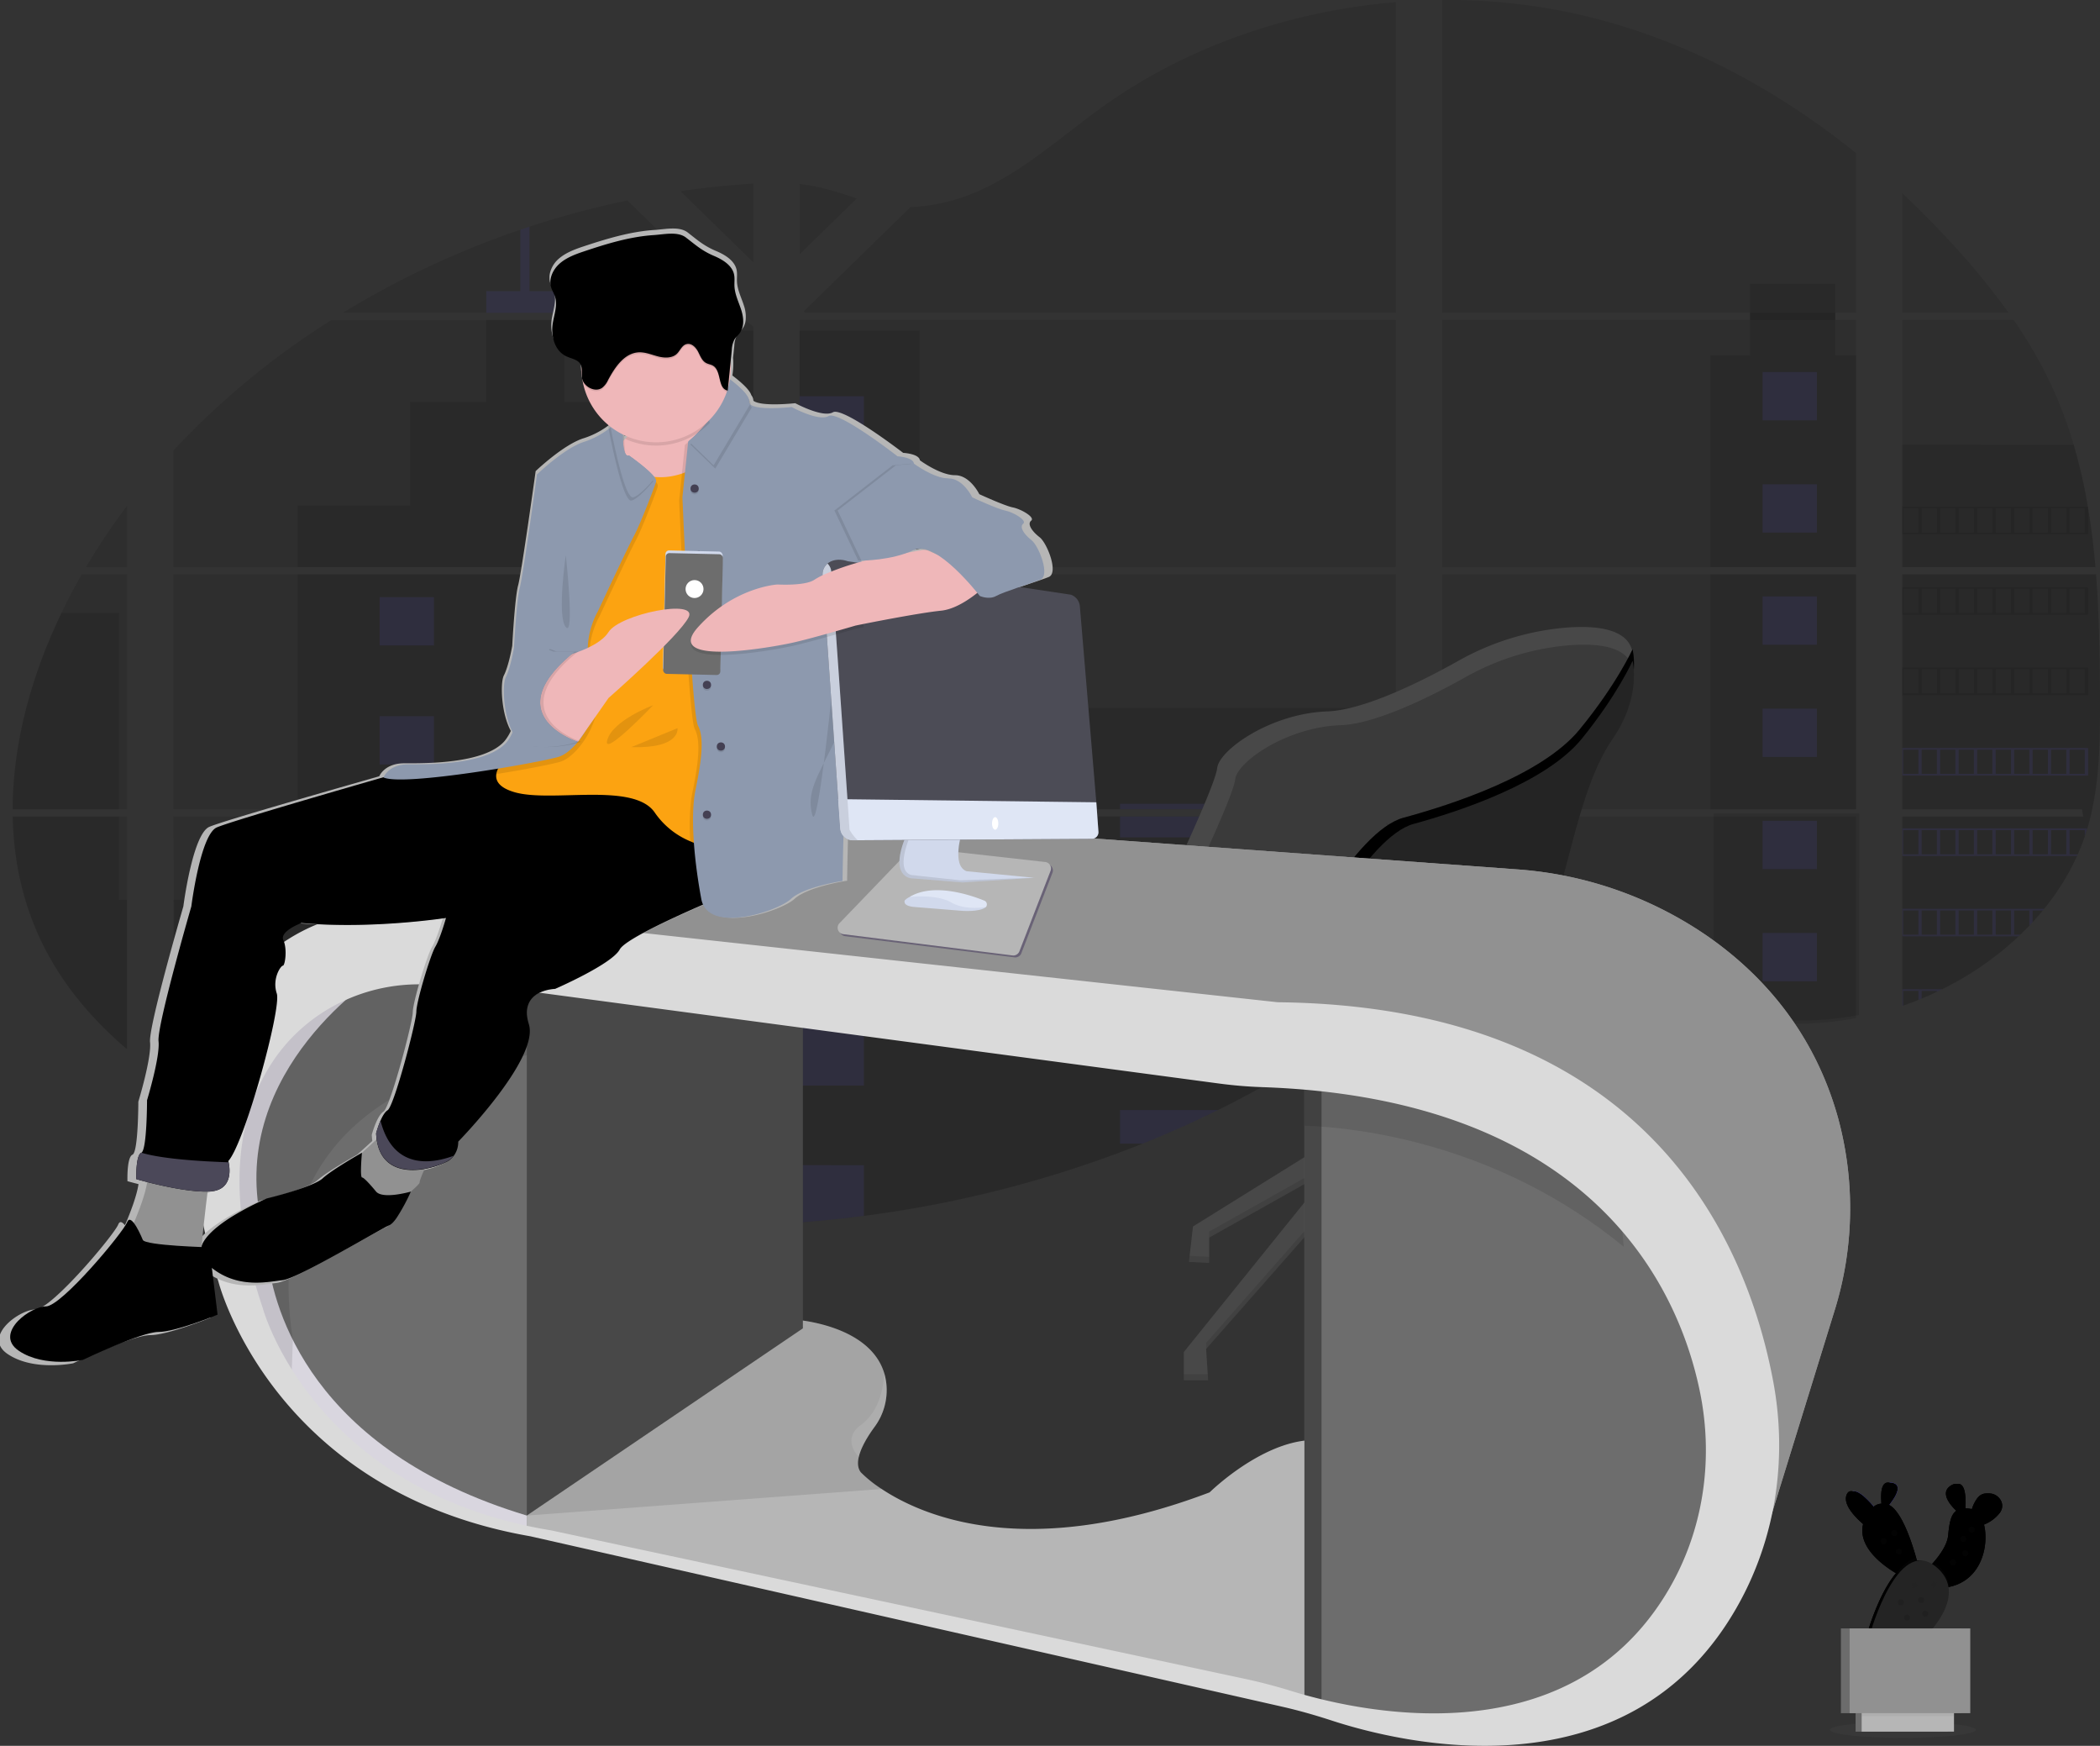 <svg xmlns="http://www.w3.org/2000/svg" xmlns:xlink="http://www.w3.org/1999/xlink" data-name="Layer 1" width="996.46" height="828.18" style=""><rect width="100%" height="100%" fill="#333333" stroke="none"/><rect id="backgroundrect" width="100%" height="100%" x="0" y="0" fill="none" stroke="none"/><defs><linearGradient id="e507827f-2863-48fa-82fe-b741cb149057" x1="0.5" y1="1" x2="0.5" y2="-0"><stop offset="0" stop-color="gray" stop-opacity="0.25"/><stop offset="0.54" stop-color="gray" stop-opacity="0.12"/><stop offset="1" stop-color="gray" stop-opacity="0.1"/></linearGradient></defs><title>on the office</title><g class="currentLayer" style=""><title>Layer 1</title><path d="M994.59,272.45 h-91.94 V383.9 h85.22 c0.22,1.15 0.43,2.3 0.68,3.44 h-85.9 v89.86 l0.43,-0.14 q3.64,-1.28 7.23,-2.72 l1.54,-0.63 q3.68,-1.51 7.23,-3.23 c0.85,-0.39 1.69,-0.8 2.52,-1.22 a149.83,149.83 0 0 0 36.17,-25 c0.31,-0.27 0.6,-0.55 0.88,-0.82 c1.47,-1.42 2.91,-2.85 4.31,-4.32 l1.54,-1.64 c1.65,-1.79 3.24,-3.64 4.79,-5.51 l0.68,-0.82 a116.4,116.4 0 0 0 15.58,-25 c0.13,-0.27 0.24,-0.55 0.36,-0.82 c1.25,-2.82 2.38,-5.68 3.36,-8.59 c0.42,-1.23 0.82,-2.46 1.17,-3.69 c0.12,-0.37 0.23,-0.73 0.33,-1.09 c5.1,-17.85 5.69,-36.4 5.69,-54.85 c0,-2.15 0,-4.31 0,-6.45 c0,-7.45 -0.11,-15 -0.25,-22.45 c0,-1.94 -0.09,-3.87 -0.14,-5.82 q-0.18,-7.43 -0.54,-14.84 c-0.06,-1.38 -0.12,-2.75 -0.21,-4.11 c0,-0.79 -0.08,-1.58 -0.13,-2.37 C994.99,278.14 994.81,275.3 994.59,272.45 z" fill="#000000" opacity="0.1" id="svg_1" class="" fill-opacity="1"/><path d="M902.65,148.38 h50.43 A344.83,344.83 0 0 0 926.23,115.54 c-7.5,-8.18 -15.37,-16.16 -23.61,-23.84 z" fill="#000000" opacity="0.1" id="svg_2" class="" fill-opacity="1"/><path d="M902.65,151.82 V269.01 h91.65 c0,-0.34 -0.06,-0.69 -0.09,-1 c-0.08,-0.92 -0.16,-1.84 -0.25,-2.77 s-0.21,-2.16 -0.33,-3.25 s-0.24,-2.35 -0.38,-3.51 s-0.26,-2.35 -0.41,-3.52 s-0.29,-2.34 -0.45,-3.5 s-0.31,-2.34 -0.49,-3.5 c-0.14,-1 -0.27,-1.92 -0.42,-2.89 c-0.21,-1.36 -0.43,-2.73 -0.66,-4.08 a5.78,5.78 0 0 0 -0.11,-0.6 a251.24,251.24 0 0 0 -6.74,-29.43 A202.47,202.47 0 0 0 972.6,181.09 a216.88,216.88 0 0 0 -17.11,-29.3 z" fill="#000000" opacity="0.1" id="svg_3" class="" fill-opacity="1"/><path d="M684.31,272.45 V383.9 H880.69 V272.45 zm0,114.89 v75.47 c22.86,-7.31 49,-4.36 72.7,1.64 c18.35,4.66 36.23,11 54.55,15.56 a200.08,200.08 0 0 0 24.87,4.7 l2.06,0.22 c1,0.1 2,0.2 3,0.28 l3,0.21 l0.31,0 l1.34,0 a3.55,3.55 0 0 0 0.46,0 l1.62,0.06 h0.05 c0.77,0 1.55,0 2.33,0.06 h1 c0.77,0 1.55,0 2.33,0 l1.71,0 l1.38,0 c0.59,0 1.17,0 1.75,-0.06 c0.94,0 1.88,-0.08 2.83,-0.15 a0,0 0 0 0 0,0 l1.75,-0.11 l2.16,-0.17 c1.53,-0.12 3,-0.28 4.55,-0.46 c0.6,-0.07 1.21,-0.14 1.81,-0.23 l0.89,-0.11 c1.51,-0.2 3,-0.44 4.51,-0.69 c1.11,-0.17 2.22,-0.38 3.34,-0.58 V387.34 zm146.06,-239 v3.44 H684.31 V269.01 H880.69 V151.82 h-9.85 v-3.44 h9.85 V72.64 c-38.2,-30.77 -82.85,-54.87 -132.58,-66 a282,282 0 0 0 -63.8,-6.65 V148.38 zm-449,-0.66 l0.69,0.66 H662.34 V1.02 c-49.9,4.15 -98.56,20.91 -137.79,48.68 c-18.85,13.33 -35.78,29.13 -56.93,39.36 a89.15,89.15 0 0 1 -35.6,9.2 zm-1.93,-60.44 v33.35 l27.08,-26.43 C396.45,90.68 388.51,88.3 379.4,87.28 zm-0.9,419.56 l0.9,0 v73.1 q15.33,-1.14 30.54,-3.14 A546.44,546.44 0 0 0 542.23,542.5 h0 q6.84,-2.74 13.58,-5.66 q4.49,-1.95 8.93,-4 q6.66,-3.06 13.22,-6.29 A465.15,465.15 0 0 0 633.83,494.09 c1.11,-0.75 2.23,-1.51 3.33,-2.28 q3.32,-2.3 6.59,-4.64 c1.09,-0.79 2.18,-1.58 3.26,-2.38 L649.23,483.09 c2.24,-1.67 4.47,-3.35 6.73,-5 h0 c2.09,-1.5 4.2,-3 6.34,-4.4 v-86.4 H437.15 c0.16,-0.51 0.31,-1 0.48,-1.54 c-0.18,0.52 -0.34,1 -0.49,1.54 H379.4 V506.78 zm0.9,-355 V269.01 H662.34 V151.82 zm0,120.63 V383.9 H662.34 V272.45 zM322.88,90.67 l34.56,33.73 V87.09 Q340.07,88.17 322.88,90.67 zM82.23,272.45 V383.9 H357.44 V272.45 zm66.52,275.25 a511.15,511.15 0 0 0 129.73,30.78 l0.19,0 q12.59,1.33 25.25,2.06 l0.31,0 h0 c17.69,1 35.45,1.23 53.18,0.57 V387.34 H82.23 l1,128.32 M6,383.9 h54.28 V272.45 H38.81 c-2.23,3.92 -4.39,7.86 -6.44,11.86 q-1.65,3.19 -3.21,6.45 C15.03,320.09 6.05,352.33 6,383.9 zm0,3.44 c0.44,22.64 5.54,44.86 16.73,65.39 c9.3,17.05 22.22,32 37.51,45 V387.34 zm34.78,-118.33 h19.46 v-29 A309.35,309.35 0 0 0 40.82,269.01 zM162.71,148.38 H350.95 l0.68,-0.66 l-1,-1 h0 L297.7,95.09 A429.83,429.83 0 0 0 251.23,107.54 c-1.44,0.47 -2.88,1 -4.31,1.45 A421.47,421.47 0 0 0 162.71,148.38 zM82.23,213.75 v55.26 H323.59 l0,0 l0.05,0 h33.83 v-114 l-3.86,-3.14 H157.17 A377.73,377.73 0 0 0 82.23,213.75 z" fill="#000000" opacity="0.1" id="svg_4" class="" fill-opacity="1"/><path d="M902.65,210.93 v58.08 h91.65 c0,-0.34 -0.06,-0.69 -0.09,-1 c-0.08,-0.92 -0.16,-1.84 -0.25,-2.77 s-0.21,-2.16 -0.33,-3.25 s-0.24,-2.35 -0.38,-3.51 s-0.26,-2.35 -0.41,-3.52 s-0.29,-2.34 -0.45,-3.5 s-0.31,-2.34 -0.49,-3.5 c-0.14,-1 -0.27,-1.92 -0.42,-2.89 c-0.21,-1.36 -0.43,-2.73 -0.66,-4.08 a5.78,5.78 0 0 0 -0.11,-0.6 a251.24,251.24 0 0 0 -6.74,-29.43 z" fill="#000000" opacity="0.1" id="svg_5" class="" fill-opacity="1"/><path d="M994.59,272.45 h-91.94 V383.9 h85.22 c0.22,1.15 0.43,2.3 0.68,3.44 h-85.9 v89.86 l0.43,-0.14 q3.64,-1.28 7.23,-2.72 l1.54,-0.63 q3.68,-1.51 7.23,-3.23 c0.85,-0.39 1.69,-0.8 2.52,-1.22 a149.83,149.83 0 0 0 36.17,-25 c0.31,-0.27 0.6,-0.55 0.88,-0.82 c1.47,-1.42 2.91,-2.85 4.31,-4.32 l1.54,-1.64 c1.65,-1.79 3.24,-3.64 4.79,-5.51 l0.68,-0.82 a116.4,116.4 0 0 0 15.58,-25 c0.13,-0.27 0.24,-0.55 0.36,-0.82 c1.25,-2.82 2.38,-5.68 3.36,-8.59 c0.42,-1.23 0.82,-2.46 1.17,-3.69 c0.12,-0.37 0.23,-0.73 0.33,-1.09 c5.1,-17.85 5.69,-36.4 5.69,-54.85 c0,-2.15 0,-4.31 0,-6.45 c0,-7.45 -0.11,-15 -0.25,-22.45 c0,-1.94 -0.09,-3.87 -0.14,-5.82 q-0.18,-7.43 -0.54,-14.84 c-0.06,-1.38 -0.12,-2.75 -0.21,-4.11 c0,-0.79 -0.08,-1.58 -0.13,-2.37 C994.99,278.14 994.81,275.3 994.59,272.45 z" fill="#000000" opacity="0.1" id="svg_6" class="" fill-opacity="1"/><polygon points="811.56 168.6 811.56 269.01 880.69 269.01 880.69 168.6 870.84 168.6 870.84 134.6 830.37 134.6 830.37 168.6 811.56 168.6" fill="#000000" opacity="0.1" id="svg_7" class="" fill-opacity="1"/><rect x="811.56" y="272.45" width="69.13" height="111.44" fill="#000000" opacity="0.1" id="svg_8" class="" fill-opacity="1"/><path d="M882.228,385.802 H813.108 v92.67 a201.42,201.42 0 0 0 24.86,4.7 l2.06,0.22 c1,0.11 2,0.2 3,0.28 l3,0.21 c0.1,0 0.21,0 0.31,0 c0.44,0 0.89,0 1.34,0.06 l0.46,0 c0.54,0 1.08,0 1.63,0.06 h0 c0.77,0 1.55,0 2.33,0.06 h1 c0.78,0 1.55,0 2.33,0 l1.71,0 l1.38,0 l1.76,-0.06 c0.93,0 1.88,-0.08 2.82,-0.15 a0,0 0 0 0 0,0 l1.74,-0.11 l2.17,-0.17 c1.52,-0.13 3,-0.28 4.54,-0.46 l1.81,-0.23 l0.89,-0.11 c1.51,-0.21 3,-0.43 4.51,-0.69 c1.12,-0.17 2.22,-0.38 3.34,-0.58 z" fill="#000000" opacity="0.1" id="svg_9" class="" fill-opacity="1"/><rect x="379.4" y="156.74" width="57.01" height="112.26" fill="#000000" opacity="0.1" id="svg_10" class="" fill-opacity="1"/><polygon points="379.4 272.45 379.4 383.9 662.34 383.9 662.34 335.83 511.63 335.83 511.63 364.19 436.4 364.19 436.4 272.45 379.4 272.45" fill="#000000" opacity="0.1" id="svg_11" class="" fill-opacity="1"/><path d="M378.5,506.84 l0.9,0 v73.11 q15.33,-1.16 30.54,-3.14 A547.41,547.41 0 0 0 542.23,542.5 q18.24,-7.32 35.73,-15.94 A465.15,465.15 0 0 0 633.83,494.09 q6.69,-4.54 13.17,-9.29 c3,-2.21 6,-4.46 9,-6.65 c2.09,-1.5 4.2,-3 6.34,-4.41 V387.34 H437.16 c0.16,-0.51 0.31,-1 0.47,-1.53 c-0.17,0.51 -0.34,1 -0.49,1.53 H379.4 V506.79 z" fill="#000000" opacity="0.1" id="svg_12" class="" fill-opacity="1"/><path d="M230.73,148.38 h37.14 V138.09 H251.23 V107.54 c-1.44,0.47 -2.88,1 -4.31,1.45 V138.09 H230.73 z" fill="#6c63ff" opacity="0.1" id="svg_13" class=""/><path d="M141.23,269.01 H323.59 l-0.06,0 l0.09,0 h33.82 V156.74 h-9.58 v83 h-43.8 V190.62 H267.87 v-38.8 H230.73 v38.8 H194.55 v49.11 H141.23 z" fill="#000000" opacity="0.1" id="svg_14" class="" fill-opacity="1"/><path d="M141.23,272.45 V383.9 H357.44 V272.45 zm7.55,275.25 a511.15,511.15 0 0 0 129.73,30.78 l0.19,0 q12.59,1.33 25.25,2.06 l0.31,0 h0 c17.69,1 35.45,1.23 53.18,0.57 V387.34 H141.23 v39.51 H82.23 l0.31,88.21 " fill="#000000" opacity="0.1" id="svg_15" class="" fill-opacity="1"/><path d="M56.47,387.34 H6.04 c0.44,22.64 5.55,44.86 16.73,65.39 c9.3,17.06 22.23,32 37.51,45 V426.85 h-3.81 z" fill="#000000" opacity="0.1" id="svg_16" class="" fill-opacity="1"/><path d="M6,383.9 h50.47 V290.76 H29.16 C15.03,320.09 6.05,352.33 6,383.9 z" fill="#000000" opacity="0.1" id="svg_17" class="" fill-opacity="1"/><rect x="379.4" y="187.95" width="30.54" height="35.2" fill="#6c63ff" opacity="0.1" id="svg_18" class=""/><rect x="379.4" y="260.91" width="30.54" height="8.1" fill="#6c63ff" opacity="0.1" id="svg_19" class=""/><rect x="379.4" y="272.45" width="30.54" height="23.65" fill="#6c63ff" opacity="0.1" id="svg_20" class=""/><rect x="379.4" y="333.86" width="30.54" height="35.2" fill="#6c63ff" opacity="0.1" id="svg_21" class=""/><rect x="379.4" y="406.82" width="30.54" height="35.2" fill="#6c63ff" opacity="0.1" id="svg_22" class=""/><path d="M379.4,506.79 l-0.9,0 l0.9,0 v8.17 h30.54 v-35.2 H379.4 z" fill="#6c63ff" opacity="0.1" id="svg_23" class=""/><path d="M379.4,552.72 v27.19 q15.33,-1.16 30.54,-3.14 v-24 z" fill="#6c63ff" opacity="0.1" id="svg_24"/><rect x="531.46" y="381.31" width="130.88" height="2.58" fill="#6c63ff" opacity="0.1" id="svg_25" class=""/><rect x="531.46" y="387.34" width="130.88" height="9.91" fill="#6c63ff" opacity="0.1" id="svg_26" class=""/><rect x="531.46" y="429.73" width="130.88" height="15.94" fill="#6c63ff" opacity="0.1" id="svg_27" class=""/><path d="M531.46,478.15 V494.09 H633.84 q6.67,-4.53 13.17,-9.3 c3,-2.2 6,-4.45 9,-6.63 z" fill="#6c63ff" opacity="0.1" id="svg_28" class=""/><path d="M531.46,526.56 v15.94 H542.23 q18.23,-7.3 35.72,-15.94 z" fill="#6c63ff" opacity="0.1" id="svg_29"/><rect x="1064.78" y="944.49" width="25.76" height="22.91" transform="rotate(-180 684.52,625.33) " fill="#6c63ff" opacity="0.1" id="svg_30"/><rect x="2738.4" y="624.23" width="25.76" height="22.91" transform="rotate(-180 1800.26,411.82) " fill="#6c63ff" opacity="0.1" id="svg_31"/><rect x="2738.4" y="783.89" width="25.76" height="22.91" transform="rotate(-180 1800.26,518.26) " fill="#6c63ff" opacity="0.1" id="svg_32"/><rect x="2738.4" y="943.54" width="25.76" height="22.91" transform="rotate(-180 1800.26,624.69) " fill="#6c63ff" opacity="0.1" id="svg_33"/><rect x="2738.4" y="1103.2" width="25.76" height="22.91" transform="rotate(-180 1800.26,731.13) " fill="#6c63ff" opacity="0.1" id="svg_34"/><rect x="2738.4" y="1262.85" width="25.76" height="22.91" transform="rotate(-180 1800.26,837.57) " fill="#6c63ff" opacity="0.1" id="svg_35"/><rect x="2738.4" y="1422.5" width="25.76" height="22.91" transform="rotate(-180 1800.26,944) " fill="#6c63ff" opacity="0.1" id="svg_36"/><rect x="769.7" y="944.49" width="25.76" height="22.91" transform="rotate(-180 487.8,625.33) " fill="#6c63ff" opacity="0.1" id="svg_37"/><rect x="1064.78" y="1114.03" width="25.76" height="22.91" transform="rotate(-180 684.52,738.35) " fill="#6c63ff" opacity="0.1" id="svg_38"/><rect x="769.7" y="1114.03" width="25.76" height="22.91" transform="rotate(-180 487.8,738.35) " fill="#6c63ff" opacity="0.1" id="svg_39"/><rect x="1064.78" y="1283.56" width="25.76" height="22.91" transform="rotate(-180 684.52,851.37) " fill="#6c63ff" opacity="0.1" id="svg_40"/><rect x="769.7" y="1283.56" width="25.76" height="22.91" transform="rotate(-180 487.8,851.37) " fill="#6c63ff" opacity="0.1" id="svg_41"/><rect x="1064.78" y="1453.09" width="25.76" height="22.91" transform="rotate(-180 684.52,964.39) " fill="#6c63ff" opacity="0.1" id="svg_42"/><rect x="769.7" y="1453.09" width="25.76" height="22.91" transform="rotate(-180 487.8,964.39) " fill="#6c63ff" opacity="0.1" id="svg_43"/><rect x="1064.78" y="1622.63" width="25.76" height="22.91" transform="rotate(-180 684.52,1077.42) " fill="#6c63ff" opacity="0.1" id="svg_44"/><rect x="769.7" y="1622.63" width="25.76" height="22.91" transform="rotate(-180 487.8,1077.42) " fill="#6c63ff" opacity="0.1" id="svg_45"/><polygon points="304.25 580.58 304.25 565.81 278.5 565.81 278.5 578.48 304.25 580.58" fill="#6c63ff" opacity="0.1" id="svg_46"/><path d="M902.65,240.35 v13.11 h88.17 V240.35 zm79.39,0.83 H989.23 v11.46 h-7.23 zm-8.78,0 h7.23 v11.46 H973.23 zm-8.76,0 h7.23 v11.46 h-7.23 zm-8.78,0 h7.23 v11.46 h-7.23 zm-8.77,0 H954.23 v11.46 h-7.23 zm-8.78,0 h7.23 v11.46 h-7.23 zm-8.78,0 h7.23 v11.46 h-7.23 zm-8.77,0 h7.23 v11.46 h-7.23 zm-8.77,0 h7.23 v11.46 h-7.23 zm-8.77,0 h7.23 v11.46 h-7.23 z" fill="#000000" opacity="0.1" id="svg_47" class="" fill-opacity="1"/><path d="M902.65,278.51 v13.11 h88.17 V278.51 zm79.39,0.83 H989.23 V290.79 h-7.23 zm-8.78,0 h7.23 V290.79 H973.23 zm-8.76,0 h7.23 V290.79 h-7.23 zm-8.78,0 h7.23 V290.79 h-7.23 zm-8.77,0 H954.23 V290.79 h-7.23 zm-8.78,0 h7.23 V290.79 h-7.23 zm-8.78,0 h7.23 V290.79 h-7.23 zm-8.77,0 h7.23 V290.79 h-7.23 zm-8.77,0 h7.23 V290.79 h-7.23 zm-8.77,0 h7.23 V290.79 h-7.23 z" fill="#000000" opacity="0.1" id="svg_48" class="" fill-opacity="1"/><path d="M902.65,316.66 v13.1 h88.17 v-13.1 zm79.39,0.82 H989.23 v11.46 h-7.23 zm-8.78,0 h7.23 v11.46 H973.23 zm-8.76,0 h7.23 v11.46 h-7.23 zm-8.78,0 h7.23 v11.46 h-7.23 zm-8.77,0 H954.23 v11.46 h-7.23 zm-8.78,0 h7.23 v11.46 h-7.23 zm-8.78,0 h7.23 v11.46 h-7.23 zm-8.77,0 h7.23 v11.46 h-7.23 zm-8.77,0 h7.23 v11.46 h-7.23 zm-8.77,0 h7.23 v11.46 h-7.23 z" fill="#000000" opacity="0.1" id="svg_49" class="" fill-opacity="1"/><path d="M902.65,354.81 v13.1 h88.17 v-13.1 zm79.39,0.82 H989.23 V367.09 h-7.23 zm-8.78,0 h7.23 V367.09 H973.23 zm-8.76,0 h7.23 V367.09 h-7.23 zm-8.78,0 h7.23 V367.09 h-7.23 zm-8.77,0 H954.23 V367.09 h-7.23 zm-8.78,0 h7.23 V367.09 h-7.23 zm-8.78,0 h7.23 V367.09 h-7.23 zm-8.77,0 h7.23 V367.09 h-7.23 zm-8.77,0 h7.23 V367.09 h-7.23 zm-8.77,0 h7.23 V367.09 h-7.23 z" fill="#6c63ff" opacity="0.1" id="svg_50" class=""/><path d="M902.65,392.96 V406.09 h82.9 c0.12,-0.27 0.24,-0.55 0.35,-0.82 h-3.86 V393.79 H989.23 v2.85 c0.42,-1.22 0.82,-2.44 1.17,-3.68 zm70.61,0.83 h7.23 v11.45 H973.23 zm-8.76,0 h7.23 v11.45 h-7.23 zm-8.78,0 h7.23 v11.45 h-7.23 zm-8.77,0 H954.23 v11.45 h-7.23 zm-8.78,0 h7.23 v11.45 h-7.23 zm-8.78,0 h7.23 v11.45 h-7.23 zm-8.77,0 h7.23 v11.45 h-7.23 zm-8.77,0 h7.23 v11.45 h-7.23 zm-8.77,0 h7.23 v11.45 h-7.23 z" fill="#6c63ff" opacity="0.1" id="svg_51" class=""/><path d="M902.65,431.09 v13.1 h55.11 c0.32,-0.27 0.6,-0.56 0.89,-0.82 h-2.93 V431.94 h7.23 V439.09 l1.55,-1.65 v-5.5 h4.79 c0.23,-0.28 0.45,-0.56 0.68,-0.82 zm44.3,0.82 H954.23 v11.46 h-7.23 zm-8.78,0 h7.23 v11.46 h-7.23 zm-8.78,0 h7.23 v11.46 h-7.23 zm-8.77,0 h7.23 v11.46 h-7.23 zm-8.77,0 h7.23 v11.46 h-7.23 zm-8.77,0 h7.23 v11.46 h-7.23 z" fill="#6c63ff" opacity="0.1" id="svg_52" class=""/><path d="M902.65,469.27 v7.93 a3.12,3.12 0 0 0 0.43,-0.15 v-7 h7.23 v4.26 l1.54,-0.63 V470.09 h7.23 v0.4 c0.85,-0.39 1.69,-0.8 2.52,-1.21 z" fill="#6c63ff" opacity="0.1" id="svg_53" class=""/><path d="M323.56,269.03 l0.05,0 h0 zm54.94,237.81 l0.9,0 v0 zm58.64,-119.5 h0 c0.16,-0.51 0.31,-1 0.48,-1.54 C437.45,386.32 437.29,386.83 437.14,387.34 zM323.56,269.03 l0.05,0 h0 zM830.37,148.38 v3.44 h40.47 v-3.44 zM378.5,506.84 l0.9,0 v0 zm58.64,-119.5 h0 c0.16,-0.51 0.31,-1 0.48,-1.54 C437.45,386.32 437.29,386.83 437.14,387.34 zM323.56,269.03 l0.05,0 h0 zm54.94,237.81 l0.9,0 v0 zm58.64,-119.5 h0 c0.16,-0.51 0.31,-1 0.48,-1.54 C437.45,386.32 437.29,386.83 437.14,387.34 z" fill="#000000" opacity="0.1" id="svg_54" class="" fill-opacity="1"/><ellipse cx="902.95" cy="820.59" rx="34.58" ry="3.83" fill="#6d6d6d" opacity="0.1" id="svg_55" class="" fill-opacity="1"/><polygon points="668.32 535.25 651.04 534.3 649.87 484.67 649.6 472.85 667.83 469.49 667.95 484.73 668.32 535.25" fill="#d48a9b" id="svg_56" class=""/><polygon points="654.87 526.61 566.07 581.82 564.15 598.62 573.75 599.1 573.75 587.1 631.83 554.46 561.75 641.34 561.75 654.78 573.27 654.78 572.31 639.9 653.43 547.74 663.51 548.7 748.96 645.66 750.88 661.99 762.4 662.47 760.48 645.66 692.8 561.18 737.92 592.38 738.88 605.82 748 606.3 747.04 589.98 661.11 523.73 654.87 526.61" fill="#484848" id="svg_57" class="" fill-opacity="1"/><path d="M543.31,432.18 A158.41,158.41 0 0 0 564.23,398.09 c6.11,-13.52 12.81,-29.13 13.32,-33.75 c1,-8.64 25.44,-25.92 52.32,-26.88 c17.53,-0.63 44.84,-14.31 61.74,-23.76 a125.67,125.67 0 0 1 51.8,-16 c19.77,-1.49 38.36,2.39 29,25.33 L646.71,475.25 s-107.2,18.89 -113.81,-11.48 a25.26,25.26 0 0 0 -1.53,-4.46 C530.12,456.44 529.79,448.95 543.31,432.18 z" fill="#484848" id="svg_58" class="" fill-opacity="1"/><path d="M552.75,435.2 a163.07,163.07 0 0 0 21.13,-34.4 c5.7,-12.64 11.75,-26.81 12.23,-31.1 c0.92,-8.25 24.34,-24.76 50.06,-25.68 c16.77,-0.6 42.9,-13.66 59.06,-22.69 A120.41,120.41 0 0 1 744.81,306.09 c18.91,-1.42 36.7,2.29 27.78,24.2 l-99.71,146 s-123,17.45 -129.51,-11.42 a28.87,28.87 0 0 0 -1.53,-4.48 C540.7,457.53 540.54,450.52 552.75,435.2 z" fill="#000000" opacity="0.2" id="svg_59" class="" fill-opacity="1"/><path d="M667.95,484.73 c-5.78,0 -11.87,0 -18.08,-0.06 l-0.27,-11.82 l18.23,-3.35 z" opacity="0.1" id="svg_60" class=""/><g opacity="0.1" id="svg_61"><polygon points="737.92 589.5 692.8 558.3 697.97 564.75 737.92 592.38 738.88 605.82 748 606.3 747.83 603.41 738.88 602.94 737.92 589.5" id="svg_62"/><polygon points="573.75 584.22 573.75 587.1 627.58 556.85 631.83 551.58 573.75 584.22" id="svg_63"/><polygon points="561.75 651.9 561.75 654.78 573.27 654.78 573.08 651.9 561.75 651.9" id="svg_64"/><polygon points="573.75 596.22 564.47 595.76 564.15 598.62 573.75 599.1 573.75 596.22" id="svg_65"/><polygon points="750.88 659.11 748.96 642.78 663.51 545.82 653.43 544.86 572.31 637.02 572.48 639.71 653.43 547.74 663.51 548.7 748.96 645.66 750.88 661.99 762.4 662.47 762.07 659.57 750.88 659.11" id="svg_66"/></g><path d="M657.75,390.15 S680.23,406.59 670.39,406.78 S657.75,390.15 657.75,390.15 z" opacity="0.1" id="svg_67" class=""/><path d="M563.43,480.09 s37.2,-2.88 51.12,-29.76 c0,0 28.32,-56.17 51.37,-62.41 s65.76,-20.16 83.52,-41.76 s25.21,-38.16 25.21,-38.16 S779.23,325.48 764.8,346.09 S745.12,398.44 735.04,432.09 s-13.92,47 -32.16,49 c-13.75,1.45 -86.45,0.72 -121.21,0 C570.3,480.78 563.43,480.09 563.43,480.09 z" fill="#000000" id="svg_68" class="" fill-opacity="1"/><path d="M563.43,480.09 s37.2,-2.88 51.12,-29.76 c0,0 28.32,-56.17 51.37,-62.41 s65.76,-20.16 83.52,-41.76 s25.21,-38.16 25.21,-38.16 S779.23,325.48 764.8,346.09 S745.12,398.44 735.04,432.09 s-13.92,47 -32.16,49 c-13.75,1.45 -86.45,0.72 -121.21,0 C570.3,480.78 563.43,480.09 563.43,480.09 z" fill="#000000" opacity="0.2" id="svg_69" class="" fill-opacity="1"/><path d="M572.79,480.09 s35.56,-2.79 48.86,-28.82 c0,0 27.08,-54.38 49.1,-60.42 s62.86,-19.53 79.84,-40.44 s24.09,-36.95 24.09,-36.95 s4.35,17 -9.41,36.95 s-18.81,50.66 -28.45,83.2 s-13.3,45.55 -30.74,47.41 c-13.14,1.4 -82.63,0.69 -115.86,0 C579.36,480.81 572.79,480.09 572.79,480.09 z" fill="#242424" id="svg_70" class="" fill-opacity="1"/><path d="M543.99,466.09 s19.44,7.44 30.48,3.36 s38.4,-16.08 38.4,-16.08 S566.79,456.29 543.99,466.09 z" opacity="0.1" id="svg_71" class=""/><path d="M673.97,815.44 s-55.88,-3 -69.5,-11 s-32.9,-8 -33,-8 l-222.5,-48.5 l-92.5,-22 l-16.5,-2.17 l54.5,-62.36 l1.66,-0.72 l80.34,-34.75 s36,2 43.11,25.46 a28.33,28.33 0 0 1 1,5.06 a29.36,29.36 0 0 1 -5.68,20.54 c-2.84,3.88 -6.33,9.39 -7.43,14.24 c-0.62,2.74 -0.48,5.27 1,7.2 a58.69,58.69 0 0 0 9.88,7.89 c19.59,13 69.11,34.42 155.62,1.61 c0,0 37,-36.5 65,-21 S673.97,815.44 673.97,815.44 z" fill="#b6b6b6" id="svg_72" class="" fill-opacity="1"/><path d="M407.51,691.24 c-0.62,2.74 -0.48,5.27 1,7.2 a58.69,58.69 0 0 0 9.88,7.89 L249.97,718.94 L296.13,660.69 l80.34,-34.75 s36,2 43.11,25.46 a28.33,28.33 0 0 1 1,5.06 a29.36,29.36 0 0 1 -5.68,20.54 C412.1,680.88 408.61,686.39 407.51,691.24 z" opacity="0.1" id="svg_73"/><polygon points="242.97 461.94 380.97 464.94 380.97 630.13 249.97 718.94 218.47 689.94 224.97 593.94 218.47 504.44 242.97 461.94" fill="#484848" id="svg_74" class="" fill-opacity="1"/><path d="M164.47,434.94 L325.59,385.29 a24.41,24.41 0 0 1 8.95,-1 l384.9,28.09 a181.82,181.82 0 0 1 91.66,32.33 c24.91,17.57 49.58,44.54 61,85.38 a163.05,163.05 0 0 1 -1.65,91.83 l-34,110 s25.5,-239 -229,-251 z" fill="#919191" id="svg_75" class="" fill-opacity="1"/><path d="M164.47,434.94 L325.59,385.29 a24.41,24.41 0 0 1 8.95,-1 l384.9,28.09 a181.82,181.82 0 0 1 91.66,32.33 c24.91,17.57 49.58,44.54 61,85.38 a163.05,163.05 0 0 1 -1.65,91.83 l-34,110 s25.5,-239 -229,-251 z" fill="#919191" class="" fill-opacity="1" id="svg_193"/><path d="M938.23,710.73 a16.86,16.86 0 0 0 -2.27,4.29 c-0.15,0.37 -0.28,0.8 -0.42,1.21 a4.65,4.65 0 0 0 -0.79,-0.28 a11,11 0 0 0 -3.57,-0.3 c0,-0.47 0,-0.95 0.07,-1.47 c0.14,-5.27 -0.48,-12.61 -5.5,-9.5 c-4.83,3 -1.39,8 1.72,11.2 l0.8,0.79 c-2.83,2 -3.37,6.73 -3.85,11.64 s-4.64,10.28 -7.4,13.33 c-0.28,0.32 -0.54,0.59 -0.78,0.85 a10.15,10.15 0 0 0 -8,-2.07 l-0.37,-1.35 c-2.24,-8.09 -6.89,-22.1 -12.82,-25.17 c0.25,-0.31 0.51,-0.63 0.78,-1 c2.52,-3.29 5.35,-8.19 1.16,-9.44 s-4.56,4.25 -4.33,8.36 q0,0.78 0.12,1.47 a6.15,6.15 0 0 0 -4.39,2.14 l-0.64,-0.77 c-3.4,-4 -9.64,-10.37 -11.52,-5.56 c-1.76,4.48 3.73,10.3 7.59,13.67 l0.24,0.21 c-2.6,10.51 8.72,19.08 14.81,22.83 l0.78,0.48 c-8.4,9.9 -13.58,28.46 -13.58,28.46 l23.52,4.2 s15.59,-13.46 13.6,-26.1 l0.16,0 c15.58,-3.12 19.13,-19.74 16.7,-29.6 l0.28,-0.12 a17.69,17.69 0 0 0 7.21,-5.46 C951.85,711.62 942.7,704.78 938.23,710.73 z" fill="#000000" class="" fill-opacity="1" id="svg_194"/><path d="M938.23,710.73 a16.86,16.86 0 0 0 -2.27,4.29 c-0.15,0.37 -0.28,0.8 -0.42,1.21 a4.65,4.65 0 0 0 -0.79,-0.28 a11,11 0 0 0 -3.57,-0.3 c0,-0.47 0,-0.95 0.07,-1.47 c0.14,-5.27 -0.48,-12.61 -5.5,-9.5 c-4.83,3 -1.39,8 1.72,11.2 l0.8,0.79 c-2.83,2 -3.37,6.73 -3.85,11.64 s-4.64,10.28 -7.4,13.33 c-0.28,0.32 -0.54,0.59 -0.78,0.85 a10.15,10.15 0 0 0 -8,-2.07 l-0.37,-1.35 c-2.24,-8.09 -6.89,-22.1 -12.82,-25.17 c0.25,-0.31 0.51,-0.63 0.78,-1 c2.52,-3.29 5.35,-8.19 1.16,-9.44 s-4.56,4.25 -4.33,8.36 q0,0.78 0.12,1.47 a6.15,6.15 0 0 0 -4.39,2.14 l-0.64,-0.77 c-3.4,-4 -9.64,-10.37 -11.52,-5.56 c-1.76,4.48 3.73,10.3 7.59,13.67 l0.24,0.21 c-2.6,10.51 8.72,19.08 14.81,22.83 l0.78,0.48 c-8.4,9.9 -13.58,28.46 -13.58,28.46 l23.52,4.2 s15.59,-13.46 13.6,-26.1 l0.16,0 c15.58,-3.12 19.13,-19.74 16.7,-29.6 l0.28,-0.12 a17.69,17.69 0 0 0 7.21,-5.46 C951.85,711.62 942.7,704.78 938.23,710.73 z" opacity="0.1" class="" fill="#000000" fill-opacity="1" id="svg_195"/><path d="M891.4,717.51 l-2.75,8.05 s-1.52,-1.08 -3.45,-2.78 c-3.86,-3.37 -9.35,-9.19 -7.59,-13.67 c1.88,-4.81 8.12,1.54 11.52,5.56 C890.5,716.27 891.4,717.51 891.4,717.51 z" fill="#6c63ff" class="" id="svg_196"/><path d="M897.23,712.91 A38.1,38.1 0 0 1 894.53,716.09 a39,39 0 0 1 -0.49,-4.24 c-0.23,-4.11 0.2,-9.59 4.33,-8.36 S899.73,709.62 897.23,712.91 z" fill="#6c63ff" class="" id="svg_197"/><path d="M932.68,714.18 c-0.09,2.65 -0.35,4.77 -0.35,4.77 a34.68,34.68 0 0 1 -3.43,-3.07 c-3.11,-3.22 -6.55,-8.21 -1.72,-11.2 C932.23,701.57 932.82,708.91 932.68,714.18 z" fill="#000000" class="" id="svg_198" fill-opacity="1"/><path d="M948.92,717.65 a17.69,17.69 0 0 1 -7.21,5.46 a19.38,19.38 0 0 1 -2.42,0.88 l-3.24,-4.55 a32.17,32.17 0 0 1 1.34,-4.42 a16.86,16.86 0 0 1 2.27,-4.29 C944.14,704.78 953.29,711.62 948.92,717.65 z" fill="#000000" class="" id="svg_199" fill-opacity="1"/><path d="M889.13,714.67 c1.37,1.6 2.27,2.84 2.27,2.84 l-2.75,8.05 s-1.52,-1.08 -3.45,-2.78 a15.68,15.68 0 0 1 3.09,-7.07 C888.57,715.33 888.86,714.99 889.13,714.67 z" opacity="0.1" class="" id="svg_200"/><path d="M897.23,712.91 A38.1,38.1 0 0 1 894.53,716.09 a39,39 0 0 1 -0.49,-4.24 A5.55,5.55 0 0 1 897.23,712.91 z" opacity="0.1" class="" id="svg_201"/><path d="M910.73,744.87 l-6.84,3 a41.38,41.38 0 0 1 -3.64,-2.06 c-7.19,-4.42 -21.65,-15.55 -12,-28.67 s17.77,10.41 21,21.92 C910.23,742.51 910.73,744.87 910.73,744.87 z" fill="#000000" class="" fill-opacity="1" id="svg_202"/><path d="M928.9,715.88 a5.67,5.67 0 0 1 3.78,-1.7 c-0.09,2.65 -0.35,4.77 -0.35,4.77 A34.68,34.68 0 0 1 928.9,715.88 z" opacity="0.1" class="" id="svg_203" fill="#000000" fill-opacity="1"/><path d="M941.71,723.09 a19.38,19.38 0 0 1 -2.42,0.88 l-3.24,-4.55 a32.17,32.17 0 0 1 1.34,-4.42 C939.48,716.24 941.02,719.28 941.71,723.09 z" opacity="0.1" class="" id="svg_204" fill="#000000" fill-opacity="1"/><path d="M924.73,752.83 c-0.38,0.08 -0.76,0.15 -1.15,0.21 c-22.93,3.48 -7.56,-8.89 -7.56,-8.89 s1,-0.95 2.43,-2.51 c2.76,-3 6.93,-8.39 7.4,-13.33 c0.72,-7.43 1.56,-14.4 10.33,-12.36 C944.79,717.97 946.43,748.49 924.73,752.83 z" fill="#000000" class="" fill-opacity="1" id="svg_205"/><circle cx="893.93" cy="724.35" r="1.44" opacity="0.1" class="" id="svg_206"/><circle cx="893.81" cy="731.07" r="1.44" opacity="0.1" class="" fill="#242424" fill-opacity="1" id="svg_207"/><circle cx="935.57" cy="725.67" r="1.44" opacity="0.1" class="" fill="#242424" fill-opacity="1" id="svg_208"/><circle cx="932.57" cy="736.83" r="1.44" opacity="0.1" class="" fill="#242424" fill-opacity="1" id="svg_209"/><circle cx="898.85" cy="727.23" r="1.44" opacity="0.1" class="" fill="#242424" fill-opacity="1" id="svg_210"/><circle cx="931.61" cy="729.99" r="1.44" opacity="0.1" class="" fill="#242424" fill-opacity="1" id="svg_211"/><circle cx="901.01" cy="735.99" r="1.44" opacity="0.1" class="" fill="#242424" fill-opacity="1" id="svg_212"/><path d="M249.97,458.44 V723.77 s-44.15,-6.21 -52,-14.83 c-6.44,-7.07 -43.75,-27 -59.94,-47.53 c-3.55,-4.5 -6.09,-9 -7.06,-13.47 c-5.42,-24.68 -27.5,-83 -27.5,-83 l6,-57 l25,-37 l48.5,-22 h37.5 z" fill="#6d6d6d" id="svg_76" class="" fill-opacity="1"/><path d="M179.97,461.94 s-71.76,45 -56.06,117.41 c1.28,5.9 2.39,11.83 3.12,17.83 c2.87,23.42 20.09,90.72 122.94,121.76 v7 l-43.63,-12.17 l-29.62,-16.33 l-22.61,-20.28 l-27.64,-33.72 l-12.83,-27.5 l-4.7,-36.22 L106.23,538.37 l6.61,-35.47 l15.59,-23.08 l19,-14.77 z" fill="#d9d6df" id="svg_77" class=""/><path d="M249.97,458.44 v42.21 c-31.3,3.4 -128.21,23 -111,135 l-0.95,25.72 c-3.55,-4.5 -6.09,-9 -7.06,-13.47 c-5.42,-24.68 -27.5,-83 -27.5,-83 l6,-57 l25,-37 l48.5,-22 h37.5 z" opacity="0.1" id="svg_78" class=""/><path d="M414.94,677 c-2.84,3.88 -6.33,9.39 -7.43,14.24 c-4.36,-5 -5.3,-10.75 1,-15.3 c7.89,-5.74 10.52,-15.7 11.11,-24.54 a28.33,28.33 0 0 1 1,5.06 A29.36,29.36 0 0 1 414.94,677 z" fill="#fff" opacity="0.1" id="svg_79"/><path d="M818.97,703.94 l-19,64.5 l-43,42 l-54,11 l-84,-15 V507.94 s14.5,-9.5 16,-9.5 s42,6.5 42,6.5 l91.7,65.77 l3.8,2.73 l41,61 z" fill="#6d6d6d" id="svg_80" class="" fill-opacity="1"/><polygon points="618.97 495.44 618.97 806.44 627.07 807.89 627.07 495.44 618.97 495.44" fill="#484848" id="svg_81" class="" fill-opacity="1"/><path d="M770.47,591.44 c-60,-49.3 -126.7,-56.55 -151.5,-57.45 v-26 s14.5,-9.5 16,-9.5 s42,6.5 42,6.5 l91.7,65.77 z" opacity="0.1" id="svg_82" class=""/><path d="M606.3,475.44 l-375.83,-41 L188.23,432.2 a86.81,86.81 0 0 0 -70.21,29.35 c-22,25.3 -38.63,69.93 -14.34,146.56 c0,0 25.33,99.33 148,120.67 l356.44,80.77 c7.9,1.79 15.7,4 23.4,6.51 c32.36,10.63 142,38.17 193.65,-55.45 c17.7,-32.1 23,-69.53 16.18,-105.56 C828.92,589.15 781.99,477.32 606.3,475.44 zM790.43,756.33 C742.23,834.85 642.91,811.48 613.05,802.26 c-7.31,-2.26 -14.71,-4.23 -22.2,-5.83 L261.59,725.99 C148.15,707.36 124.72,620.63 124.72,620.63 c-19.15,-57 -10.78,-93.78 4.7,-117.06 c16.21,-24.37 44.43,-38 73.67,-36.52 l38.92,2 l336.16,44.91 c6.8,0.91 13.65,1.51 20.51,1.74 c149.49,5.07 196,87.27 207.82,143.92 C813.44,692.73 808.16,727.47 790.43,756.33 z" fill="#dadada" id="svg_83" class="" fill-opacity="1"/><path d="M3.728,642.383 c12.31,8.24 31,4.32 31,4.32 s28.19,-13.35 36.52,-13.35 s28.59,-8.25 28.59,-8.25 l-0.69,-5.56 l-2.06,-16.75 c12.83,10 27.09,6.55 34.11,5.82 c7.54,-0.78 47.83,-24.73 51.71,-26.31 c1.05,-0.42 2.28,-1.79 3.53,-3.56 h0 a90.77,90.77 0 0 0 6.82,-12.46 h0 c2.52,-2.22 4.36,-4 4.23,-4.39 s1,-3.31 2.47,-6.6 c5.72,-1 10.65,-3.12 12.22,-4.4 a10.67,10.67 0 0 0 4,-8.64 s39.31,-39.65 34.14,-56.14 s12.71,-16.89 12.71,-16.89 s27.39,-11.78 31.2,-18.84 c2.35,-4.35 22.9,-13.9 38.36,-20.6 l1.9,-0.82 c6,13.15 36.48,3 42.48,-2.53 c6.35,-5.89 25,-8.64 25,-8.64 s0.8,-77 6.75,-86.78 c2.83,-4.65 3.51,-19.85 3.44,-34.53 c0,-0.52 0,-1 0,-1.56 c8.34,-1.63 28.18,-5.4 37.39,-6.31 c5.84,-0.58 11.93,-4.22 16.6,-7.76 l0.55,0.69 a11.4,11.4 0 0 0 5.07,0.83 a7.76,7.76 0 0 0 4.45,-0.83 c3.58,-2 16.68,-5.89 21.44,-7.85 s-0.79,-16.1 -4.36,-18.85 s-6,-6.28 -4,-7.85 s-4.76,-5.5 -8.73,-6.29 s-15.88,-6.28 -15.88,-6.28 s-4.37,-9 -11.51,-9 s-16.68,-7.07 -16.68,-7.07 c-0.39,-3.14 -7.94,-3.53 -7.94,-3.53 s-28.58,-22 -33.35,-19.24 s-17.86,-4.32 -17.86,-4.32 s-16.07,1.8 -19.85,-1.16 v0 a4.46,4.46 0 0 0 -1,-2.66 c-0.85,-2.66 -5,-6.3 -9,-9.33 a35.4,35.4 0 0 0 0.46,-5.68 c0,-0.82 0,-1.64 -0.09,-2.45 c0,-0.14 0,-0.27 0,-0.41 l0.57,-5.53 a11.42,11.42 0 0 1 1.38,-5.2 c0.67,-1 1.66,-1.85 2.41,-2.84 a7.06,7.06 0 0 0 0.48,-0.73 l0.12,-0.21 a6.54,6.54 0 0 0 0.3,-0.59 l0.09,-0.2 a9.6,9.6 0 0 0 0.51,-1.68 l0,-0.13 c0.05,-0.26 0.09,-0.52 0.12,-0.79 a0.45,0.45 0 0 1 0,-0.11 a16.75,16.75 0 0 0 -0.9,-6.74 c-1.19,-3.71 -3.05,-7.29 -3.25,-11.16 c-0.1,-1.92 0.22,-3.88 -0.2,-5.76 c-1,-4.29 -5.37,-7 -9.62,-8.8 c-5.87,-2.46 -8.83,-5.15 -13.54,-8.81 c-4,-3.1 -10.62,-1.54 -15.66,-1.22 c-11.52,0.74 -22.89,4.21 -33.73,7.79 c-4.21,1.4 -8.5,3 -11.78,5.85 a13,13 0 0 0 -4.31,7.28 h0 a9.52,9.52 0 0 0 -0.13,2 c0,0.06 0,0.12 0,0.17 c0,0.26 0,0.51 0.09,0.76 a1.87,1.87 0 0 0 0,0.25 a5.9,5.9 0 0 0 0.22,0.9 v0 c0.46,1.45 1.31,2.76 1.8,4.2 a8.21,8.21 0 0 1 0.27,1 s0,0.07 0,0.1 c0.07,0.32 0.12,0.63 0.16,1 h0 c0.44,3.57 -0.88,7.3 -1.46,10.94 c-0.08,0.51 -0.14,1 -0.18,1.56 h0 v0 a18.64,18.64 0 0 0 0.55,6.27 a0.19,0.19 0 0 0 0,0.07 c0.06,0.25 0.15,0.5 0.23,0.74 a3,3 0 0 0 0.1,0.32 c0.07,0.21 0.16,0.42 0.24,0.62 l0.17,0.42 c0.08,0.18 0.17,0.36 0.26,0.54 s0.15,0.3 0.23,0.44 a5.46,5.46 0 0 0 0.27,0.48 c0.09,0.16 0.19,0.31 0.29,0.46 s0.19,0.29 0.3,0.43 s0.23,0.31 0.35,0.46 l0.31,0.38 l0.42,0.44 l0.33,0.33 l0.49,0.42 c0.12,0.09 0.22,0.19 0.34,0.27 s0.41,0.29 0.62,0.42 l0.29,0.2 c0.32,0.19 0.66,0.36 1,0.52 c2.28,1 5.16,1.41 6.53,3.42 a4.22,4.22 0 0 1 0.67,1.56 c0,0.13 0,0.27 0,0.4 v0.35 c0,1.16 0.08,2.31 0.2,3.44 a12.73,12.73 0 0 0 0.11,1.86 a5.33,5.33 0 0 0 0.38,1.35 a35.68,35.68 0 0 0 12,20.22 c0.12,0.61 0.26,1.32 0.41,2.12 a39.71,39.71 0 0 1 -11.55,6 c-9.53,2.79 -23,15.66 -23,15.66 s-6.7,48.29 -8.31,54.18 s-2.8,28.67 -2.8,28.67 s-1.59,9.42 -4,14.13 c-1.69,3.32 -1.38,17.59 3.32,26.26 a21.9,21.9 0 0 1 -2.92,4.76 c-9.53,11 -38.12,10.6 -47.65,10.6 c-8.77,0 -11.48,5.32 -11.85,6.16 c-17.45,5 -73.95,21.08 -80.65,24 c-7.94,3.47 -12.31,37.76 -12.31,37.76 S70.408,486.923 71.198,494.383 s-5.56,28.24 -5.56,28.24 s0,23.49 -2.69,25.08 a0.25,0.25 0 0 1 -0.08,0.05 c-2.78,1.18 -2.39,12.57 -2.39,12.57 s2.05,0.59 5.24,1.4 c-0.85,5.75 -4,13.8 -6.43,19.52 c-1.24,-1.57 -2.45,-2.22 -3.17,-0.4 c-2,5 -31.76,40.34 -39.31,40.34 c-3.59,0 -9.53,2.94 -13.44,6.91 C-0.912,632.463 -2.732,638.073 3.728,642.383 zM140.278,437.813 c33.75,3.14 69.88,-2.39 69.88,-2.39 s-2.78,9.85 -5.16,13.78 s-9.14,26.31 -9.14,31 s-10.72,45.15 -13.89,47.11 c-1.33,0.83 -2.52,2.89 -3.46,5 a46.94,46.94 0 0 0 -2.1,6 q0.07,1.53 0.27,2.91 c-2.37,2.17 -4.88,4.45 -7.11,6.47 h0 s-14.2,7.9 -19,12.22 s-27,9.62 -27,9.62 a138.21,138.21 0 0 0 -16,8.15 c-6.89,4.15 -13.78,9.43 -15.58,14.64 c0.78,-8.78 2.05,-19.35 2.9,-26.07 l1.26,-0.05 c11.13,-0.69 9.47,-11.31 8.88,-13.94 c-0.08,-0.38 -0.14,-0.59 -0.14,-0.59 c7.94,-8.64 25.8,-73 23.42,-80.1 s2,-13.35 2.93,-13.35 s2.23,-7.85 0.25,-12.17 S140.278,437.813 140.278,437.813 zm272.9,-173.22 l-2.11,0.52 l0,-0.45 S411.838,264.663 413.178,264.593 zM297.818,205.343 c-0.32,0.4 -0.64,0.78 -1,1.15 l-0.41,0.42 c0,-0.73 0,-1.47 0,-2.18 C296.888,204.923 297.348,205.153 297.818,205.343 zM258.048,281.523 l0.14,2.21 s-0.21,1.35 -0.61,3.66 zm182.45,-21.94 l-6.93,1.19 c1,-0.37 1.95,-0.77 2.89,-1.22 a6.65,6.65 0 0 1 2.21,-0.6 a12.69,12.69 0 0 1 2.58,0.55 A4.78,4.78 0 0 0 440.498,259.583 z" fill="#b6b6b6" id="svg_84" class="" fill-opacity="1"/><path d="M206.71,543.23 s-8,16.51 -7.59,17.68 S181.97,576.09 181.97,576.09 l-19.09,-13.63 l2,-9.36 s21.43,-19.31 23,-21.54 S206.71,543.23 206.71,543.23 z" fill="#919191" id="svg_85" class="" fill-opacity="1"/><path d="M97.81,599.09 c13.25,12.86 28.83,9 36.24,8.19 s46.94,-24.55 50.74,-26.11 c1,-0.42 2.25,-1.78 3.47,-3.54 h0 a89.92,89.92 0 0 0 6.69,-12.37 c-0.26,0.07 -13.22,3.78 -16.49,0 c0,0 -5.46,-6.69 -6.63,-6.69 s-0.09,-11.74 -0.09,-11.74 s-13.94,7.84 -18.61,12.13 s-26.5,9.54 -26.5,9.54 a134,134 0 0 0 -15.68,8.09 C100.63,582.89 90.23,591.78 97.81,599.09 z" fill="#000000" id="svg_86" class="" fill-opacity="1"/><path d="M97.81,599.09 c13.25,12.86 28.83,9 36.24,8.19 s46.94,-24.55 50.74,-26.11 c1,-0.42 2.25,-1.78 3.47,-3.54 c-4.61,-2.75 -34.73,16.4 -43.16,19.91 S115.34,599.09 103.23,594.03 c-6,-2.53 0.08,-10.3 7.7,-17.44 C100.63,582.89 90.23,591.78 97.81,599.09 z" opacity="0.1" id="svg_87" class=""/><path d="M99.37,558.57 s-5.55,41.69 -4.14,47.15 s-34.83,-18.7 -34.83,-18.7 s12.68,-26.13 9,-32.13 S99.37,558.57 99.37,558.57 z" fill="#919191" id="svg_88" class="" fill-opacity="1"/><path d="M64.69,559.35 s22.6,6.62 35.06,5.84 c10.92,-0.68 9.29,-11.22 8.72,-13.83 c-0.08,-0.37 -0.14,-0.58 -0.14,-0.58 c7.79,-8.58 25.33,-72.48 23,-79.49 S133.23,458.09 134.23,458.09 s2.19,-7.8 0.24,-12.08 s8.58,-8.18 8.58,-8.18 c33.12,3.11 68.58,-2.38 68.58,-2.38 s-2.73,9.78 -5.07,13.68 s-9,26.1 -9,30.78 s-10.52,44.81 -13.64,46.76 c-1.3,0.82 -2.47,2.86 -3.39,5 a46.75,46.75 0 0 0 -2.06,6 c1.17,26.11 30.78,16 35.07,12.47 a11.5,11.5 0 0 0 1.66,-1.7 a10.9,10.9 0 0 0 2.23,-6.88 s38.58,-39.35 33.51,-55.72 s12.47,-16.75 12.47,-16.75 s26.89,-11.69 30.63,-18.71 c2.31,-4.31 22.47,-13.78 37.65,-20.44 c9.51,-4.17 17.06,-7.22 17.06,-7.22 l-6.32,-22.66 l-5,-17.87 l-9.38,-3.52 l-30,-11.28 L244.23,359.84 l-4.93,0.64 l-52.29,6.77 S110.67,389.09 102.87,392.51 s-12.08,37.47 -12.08,37.47 S74.43,486.48 75.23,493.92 s-5.46,28 -5.46,28 s0,23.31 -2.65,24.89 a0.14,0.14 0 0 1 -0.08,0 C64.3,548.09 64.69,559.35 64.69,559.35 z" fill="#000000" id="svg_89" class="" fill-opacity="1"/><path d="M143.01,437.78 c33.12,3.11 68.58,-2.38 68.58,-2.38 c2.34,-7.37 35.09,-27.63 35.09,-27.63 C219.81,401.15 143.01,437.78 143.01,437.78 z" opacity="0.1" id="svg_90" class=""/><path d="M178.47,537.53 c1.17,26.11 30.78,16 35.07,12.47 a11.5,11.5 0 0 0 1.66,-1.7 c-10.35,3.81 -28.7,6.76 -34.67,-16.73 A46.75,46.75 0 0 0 178.47,537.53 z" fill="#444053" id="svg_91" class=""/><path d="M64.69,559.35 s22.6,6.62 35.06,5.84 c10.92,-0.68 9.29,-11.22 8.72,-13.83 c-11.44,-0.36 -31.14,-1.43 -41.37,-4.53 a0.14,0.14 0 0 1 -0.08,0 C64.3,548.09 64.69,559.35 64.69,559.35 z" fill="#444053" id="svg_92" class=""/><path d="M178.47,537.53 c1.17,26.11 30.78,16 35.07,12.47 a11.5,11.5 0 0 0 1.66,-1.7 c-10.35,3.81 -28.7,6.76 -34.67,-16.73 A46.75,46.75 0 0 0 178.47,537.53 z" opacity="0.1" id="svg_93" class="" fill="#919191" fill-opacity="1"/><path d="M64.69,559.35 s22.6,6.62 35.06,5.84 c10.92,-0.68 9.29,-11.22 8.72,-13.83 c-11.44,-0.36 -31.14,-1.43 -41.37,-4.53 a0.14,0.14 0 0 1 -0.08,0 C64.3,548.09 64.69,559.35 64.69,559.35 z" opacity="0.1" id="svg_94" class="" fill="#919191" fill-opacity="1"/><path d="M8.96,640.79 c12.08,8.18 30.4,4.28 30.4,4.28 s27.66,-13.24 35.85,-13.24 S103.23,623.64 103.23,623.64 l-0.67,-5.51 l-3.22,-26.44 s-30.35,-0.78 -31.57,-3.51 c0,0 -5.45,-13.42 -7.4,-8.46 s-31.17,40 -38.58,40 c-3.53,0 -9.36,2.92 -13.19,6.86 C4.43,630.95 2.64,636.51 8.96,640.79 z" fill="#000000" id="svg_95" class="" fill-opacity="1"/><path d="M113.78,410.5 s25.33,16 18.32,19.48 S113.78,410.5 113.78,410.5 z" opacity="0.1" id="svg_96" class=""/><path d="M103.23,441.28 s21.82,20.72 13.64,21.27 S103.23,441.28 103.23,441.28 z" opacity="0.1" id="svg_97" class=""/><path d="M79.88,507.09 s11.08,20.83 6.91,24.44 S79.88,507.09 79.88,507.09 z" opacity="0.1" id="svg_98" class=""/><path d="M201.85,528.18 c-3.9,3.89 37,-12.86 27.66,-13.64 S201.85,528.18 201.85,528.18 z" opacity="0.1" id="svg_99" class=""/><path d="M283.67,235.93 l1.31,-0.19 c4.84,-0.74 22.41,-3.5 38.17,-6.92 c3.84,-0.84 7.56,-1.71 11,-2.61 c12.07,-3.16 20.17,-6.57 15,-9.37 c-6.84,-3.71 -10.44,-10.45 -12.34,-16.25 c-0.18,-0.57 -0.35,-1.12 -0.51,-1.67 a43.31,43.31 0 0 1 -1.57,-9 s-44,-15.59 -35.46,0 c4.21,7.65 1.38,13.89 -2.59,18.26 a34.28,34.28 0 0 1 -9.49,7.07 z" fill="#efb7b9" id="svg_100" class=""/><path d="M330.82,223.85 s-15.75,11.3 -31.84,1.95 s-37.13,82.61 -37.13,82.61 L240.03,362.18 s-14.13,11.69 3.46,16.76 s56.61,-5.07 66.52,9.74 s28.67,17.14 30.59,17.14 S349.94,350.09 349.94,350.09 l1.93,-80.66 z" opacity="0.1" id="svg_101" class=""/><path d="M244.23,375.82 c17.59,5.06 56.62,-5.07 66.53,9.74 A38.06,38.06 0 0 0 327.55,399.09 a44,44 0 0 0 13.83,3.66 c0.25,0 0.62,-1 1.05,-2.79 c2.74,-11.28 8.29,-52.94 8.29,-52.94 l1.92,-80.66 L334.13,226.21 l-2.53,-5.48 a33.39,33.39 0 0 1 -8,3.91 c-6.09,2.06 -14.9,3.22 -23.82,-2 c-4.72,-2.74 -9.87,3.24 -14.78,13.06 c-11.84,23.64 -22.35,69.55 -22.35,69.55 L240.81,359.09 a18.52,18.52 0 0 0 -1.48,1.42 C236.23,363.75 230.42,371.84 244.23,375.82 z" fill="#fca311" id="svg_102" class="" fill-opacity="1"/><path d="M328.07,378.53 a102.22,102.22 0 0 0 -0.52,20.52 a240.33,240.33 0 0 0 3.66,29 a11.43,11.43 0 0 0 0.48,1.77 c9.51,-4.17 17.06,-7.22 17.06,-7.22 l-6.32,-22.66 c2.74,-11.28 8.29,-52.94 8.29,-52.94 l1.92,-80.66 L334.13,226.21 c12.07,-3.16 20.17,-6.57 15,-9.37 c-7.5,-4.07 -11.11,-11.79 -12.85,-17.92 A65.05,65.05 0 0 1 325.23,210.84 l-0.24,0.2 l-1.4,13.6 l-0.43,4.18 l-0.9,8.67 s4.29,102.48 7.4,108.33 s1.56,17.14 -1.16,30.39 C328.33,376.96 328.23,377.73 328.07,378.53 z" opacity="0.1" id="svg_103" class=""/><path d="M330.04,374.65 c-2.72,13.25 -0.39,35.07 2.73,51.82 s36.24,5.85 42.48,0 s24.54,-8.57 24.54,-8.57 s0.78,-76.37 6.63,-86.11 c2.77,-4.62 3.44,-19.7 3.37,-34.27 c-0.05,-13.08 -0.7,-25.75 -0.94,-30 c-0.06,-1 -0.09,-1.55 -0.09,-1.55 s25.32,-42.86 24.93,-46 s-7.79,-3.5 -7.79,-3.5 s-28,-21.82 -32.73,-19.1 S375.63,193.09 375.63,193.09 s-16.29,1.85 -19.66,-1.3 a1.72,1.72 0 0 1 -0.6,-1.43 c0.38,-5 -16.6,-15.64 -17.13,-16 c14.32,12.88 -8.83,32.73 -11.46,34.91 l-0.24,0.2 l-2.73,26.45 s4.29,102.48 7.4,108.33 S332.77,361.4 330.04,374.65 z" fill="#8d99ae" id="svg_104" class="" fill-opacity="1"/><circle cx="331.55" cy="263.33" r="1.95" fill="#444053" id="svg_105" class=""/><path d="M327.56,210.84 l11.84,11.45 l17.35,-29 a1.72,1.72 0 0 1 -0.6,-1.43 c0.38,-5 -16.61,-15.64 -17.13,-16 C353.34,188.81 330.23,208.66 327.56,210.84 z" opacity="0.1" id="svg_106" class=""/><circle cx="335.45" cy="325.67" r="1.95" opacity="0.1" id="svg_107" class=""/><circle cx="335.45" cy="324.89" r="1.95" fill="#444053" id="svg_108" class=""/><path d="M326.78,209.28 l11.84,11.45 l17.35,-29 a1.72,1.72 0 0 1 -0.6,-1.43 c0.38,-5 -16.6,-15.64 -17.13,-16 C352.56,187.25 329.41,207.09 326.78,209.28 z" fill="#8d99ae" id="svg_109" class="" fill-opacity="1"/><rect x="1168.51" y="923.07" width="27.12" height="57.3" rx="1.7" ry="1.7" transform="rotate(-178.69 751.61,625.75) " fill="#d1d9ec" id="svg_110"/><rect x="1168.92" y="926.86" width="27.12" height="57.3" rx="1.7" ry="1.7" transform="rotate(-178.69 751.87,628.28) " fill="#6d6d6d" id="svg_111" class="" fill-opacity="1"/><circle cx="329.56" cy="279.43" r="4.26" fill="#fff" id="svg_112" class=""/><path d="M182.75,371.14 c9.74,4.29 73.65,-7 83,-9.74 s23,-23.77 16.37,-39 s2.33,-30 2.33,-30 s14,-30 17.15,-35.85 s9.62,-22.86 10.52,-25.71 a2.34,2.34 0 0 0 -0.55,-1.79 C309.03,225.22 299.23,218.4 299.23,218.4 c-2.75,1 -3.09,-6.89 -3,-12.68 c0.06,-3.24 0.25,-5.82 0.25,-5.82 s-1.29,1.31 -3.4,3.1 c-0.77,0.65 -1.65,1.37 -2.63,2.11 A40.43,40.43 0 0 1 278.23,211.82 c-9.35,2.77 -22.6,15.54 -22.6,15.54 l3.9,59.84 s-9,56.28 -18.32,67.19 s-37.41,10.52 -46.76,10.52 S182.75,371.14 182.75,371.14 z" opacity="0.1" id="svg_113" class=""/><path d="M181.97,368.81 c9.74,4.28 73.65,-7 83,-9.75 s23,-23.77 16.37,-39 s2.33,-30 2.33,-30 s14,-30 17.15,-35.85 s9.62,-22.86 10.52,-25.71 a2.35,2.35 0 0 0 -0.55,-1.79 C308.23,222.89 298.48,216.09 298.48,216.09 c-2.75,1 -3.09,-6.88 -3,-12.67 c0.06,-3.25 0.25,-5.83 0.25,-5.83 s-1.29,1.31 -3.4,3.11 c-0.77,0.64 -1.65,1.36 -2.63,2.1 a40.43,40.43 0 0 1 -12.28,6.71 c-9.35,2.77 -22.6,15.54 -22.6,15.54 l3.9,59.84 s-9,56.28 -18.32,67.19 s-37.4,10.52 -46.76,10.52 S181.97,368.81 181.97,368.81 z" fill="#8d99ae" id="svg_114" class="" fill-opacity="1"/><path d="M287.96,199.09 s0.37,2.05 1,5.21 c2.1,10.7 7.1,34.06 10.71,33.16 c2.59,-0.65 7,-5.23 10.36,-9.19 c-2.53,-3.86 -12.31,-10.68 -12.31,-10.68 c-2.75,1 -3.09,-6.88 -3,-12.67 l-3.15,-2.72 z" opacity="0.1" id="svg_115" class=""/><path d="M288.74,197.56 s0.37,2.05 1,5.21 c2.1,10.7 7.1,34.06 10.71,33.16 c2.59,-0.65 7,-5.23 10.36,-9.19 C308.23,222.89 298.48,216.09 298.48,216.09 c-2.75,1 -3.09,-6.88 -3,-12.67 l-3.15,-2.72 z" fill="#8d99ae" id="svg_116" class="" fill-opacity="1"/><path d="M263.8,312.3 s19.49,-3.89 24.94,-12.46 s42.57,-16 38,-7 s-38,38.29 -38,38.29 L274.23,351.9 l-19.38,-4.92 L246.68,331.09 z" fill="#efb7b9" id="svg_117" class=""/><path d="M309.9,334.54 s-18.87,7 -21.71,16.36 S309.9,334.54 309.9,334.54 z" opacity="0.1" id="svg_118" class=""/><path d="M321.47,345.43 s1.72,9.73 -21.93,9 z" opacity="0.1" id="svg_119" class=""/><path d="M423.56,220.73 l8.58,-0.78 s9.35,7 16.36,7 s11.3,9 11.3,9 s11.69,5.46 15.59,6.24 s10.52,4.67 8.57,6.23 s0.39,5.07 3.9,7.79 s9,16.76 4.28,18.71 s-17.53,5.84 -21,7.79 s-7.79,0 -7.79,0 s-20.64,-26.89 -31.17,-21.82 S407.23,265.93 407.23,265.93 l-11.3,-23.76 z" opacity="0.1" id="svg_120" class=""/><path d="M244.23,348.95 c1.84,2.74 4.22,4.66 7.27,5.05 a55,55 0 0 0 22.69,-2.1 s-39.25,-12.47 -1.46,-42.79 H262.63 L259.23,307.83 l1.54,-8.07 l2.22,-72.79 l-8.18,-1.95 s-6.59,47.93 -8.16,53.77 s-2.75,28.45 -2.75,28.45 s-1.56,9.35 -3.9,14 C238.23,324.78 238.72,340.63 244.23,348.95 z" fill="#8d99ae" id="svg_121" class="" fill-opacity="1"/><path d="M245.82,348.95 c1.83,2.74 4.22,4.66 7.27,5.05 a55,55 0 0 0 22.69,-2.1 S236.53,339.43 274.32,309.09 H264.23 l-3.37,-1.28 C255.23,317.66 246.53,335.15 245.82,348.95 z" opacity="0.1" id="svg_122" class=""/><path d="M244.23,348.95 c1.84,2.74 4.22,4.66 7.27,5.05 a55,55 0 0 0 22.69,-2.1 s-39.25,-12.47 -1.46,-42.79 H262.63 L259.23,307.83 C253.71,317.66 244.97,335.15 244.23,348.95 z" fill="none" id="svg_123" class=""/><path d="M244.23,348.95 c1.84,2.74 4.22,4.66 7.27,5.05 a55,55 0 0 0 22.69,-2.1 s-39.25,-12.47 -1.46,-42.79 H262.63 L259.23,307.83 C253.71,317.66 244.97,335.15 244.23,348.95 z" fill="#8d99ae" id="svg_124" class="" fill-opacity="1"/><path d="M296.67,208.21 a35.47,35.47 0 0 0 40.13,-7.62 c-0.18,-0.57 -0.35,-1.12 -0.51,-1.67 a43.31,43.31 0 0 1 -1.57,-9 s-44,-15.59 -35.46,0 C303.47,197.6 300.64,203.84 296.67,208.21 z" opacity="0.1" id="svg_125" class=""/><path d="M275.88,174.36 v0.35 c0,1.15 0.08,2.29 0.2,3.41 s0.28,2.14 0.48,3.19 a35.47,35.47 0 0 0 68.32,4.58 c0.24,-0.69 0.45,-1.38 0.64,-2.08 a35.06,35.06 0 0 0 1.28,-9.45 c0,-0.81 0,-1.63 -0.09,-2.43 a35.46,35.46 0 0 0 -70.83,2.43 z" fill="#efb7b9" id="svg_126" class=""/><path d="M275.88,174.71 a15.27,15.27 0 0 1 0.2,3.41 a12.67,12.67 0 0 0 0.1,1.85 a5.25,5.25 0 0 0 0.38,1.34 c1.43,3.36 6.11,5.54 9.2,3.37 a9.86,9.86 0 0 0 2.76,-3.62 c3.28,-6.09 7.83,-13.09 15,-13.21 c3.06,-0.06 5.93,1.23 8.89,2 s6.46,0.84 8.66,-1.17 c1.7,-1.55 2.5,-4.19 4.77,-4.73 s4.37,1.54 5.41,3.58 s1.87,4.44 4,5.5 c0.94,0.46 2,0.6 3,1.1 c4.24,2.32 2.29,10.45 6.69,11.77 a3.2,3.2 0 0 0 0.42,0.1 c0.07,-0.72 0.15,-1.46 0.22,-2.18 q0.6,-5.94 1.19,-11.88 a35.46,35.46 0 0 0 -70.83,2.43 z" opacity="0.1" id="svg_127" class=""/><path d="M338.87,121.43 c4.17,1.77 8.51,4.49 9.44,8.74 c0.41,1.87 0.1,3.81 0.2,5.71 c0.2,3.84 2,7.4 3.19,11.08 s1.59,8 -0.75,11.1 c-0.73,1 -1.7,1.79 -2.36,2.81 A11.5,11.5 0 0 0 347.23,166.09 l-1.93,19.18 c-4.94,-0.93 -2.74,-9.5 -7.12,-11.88 c-0.91,-0.5 -2,-0.64 -2.95,-1.11 c-2.11,-1 -2.93,-3.45 -4,-5.49 s-3.1,-4.13 -5.41,-3.58 s-3.07,3.19 -4.76,4.73 c-2.21,2 -5.72,1.92 -8.67,1.17 s-5.83,-2 -8.88,-2 c-7.18,0.12 -11.74,7.12 -15,13.21 a9.89,9.89 0 0 1 -2.77,3.63 c-3.48,2.44 -9,-0.64 -9.57,-4.72 c-0.34,-2.29 0.38,-4.84 -0.94,-6.78 s-4.18,-2.35 -6.41,-3.39 c-5.7,-2.62 -7.46,-9.73 -6.52,-15.69 c0.69,-4.3 2.4,-8.72 1,-12.86 c-0.49,-1.43 -1.32,-2.73 -1.77,-4.16 c-1.25,-4 0.79,-8.44 4,-11.29 s7.42,-4.42 11.56,-5.8 c10.63,-3.57 21.79,-7 33.1,-7.74 c4.95,-0.32 11.44,-1.87 15.37,1.22 C330.23,116.32 333.11,118.99 338.87,121.43 z" fill="#000000" id="svg_128" class="" fill-opacity="1"/><circle cx="329.6" cy="232.54" r="1.95" opacity="0.1" id="svg_129" class=""/><circle cx="329.6" cy="231.76" r="1.95" fill="#444053" id="svg_130" class=""/><circle cx="342.07" cy="354.9" r="1.95" opacity="0.1" id="svg_131" class=""/><circle cx="342.07" cy="354.12" r="1.95" fill="#444053" id="svg_132" class=""/><circle cx="335.45" cy="387.24" r="1.95" opacity="0.1" id="svg_133" class=""/><circle cx="335.45" cy="386.46" r="1.95" fill="#444053" id="svg_134" class=""/><path d="M268.48,263.33 s-4.29,29.1 0,34.17 S268.48,263.33 268.48,263.33 z" opacity="0.1" id="svg_135" class=""/><path d="M395.9,317.37 s8.18,17.63 0,34.53 s-13.25,23.77 -10.52,34.56 S395.9,317.37 395.9,317.37 z" opacity="0.1" id="svg_136" class=""/><path d="M8.96,640.79 c12.08,8.18 30.4,4.28 30.4,4.28 s27.66,-13.24 35.85,-13.24 S103.23,623.64 103.23,623.64 l-0.67,-5.51 c-8.07,1.55 -26.43,5.26 -28.55,7.07 c-2.73,2.34 -36.24,13.64 -36.24,13.64 s-22.82,-2.85 -29.17,-12.23 C4.43,630.95 2.64,636.51 8.96,640.79 z" opacity="0.1" id="svg_137"/><g opacity="0.1" id="svg_138" class=""><path d="M348.51,132.76 c0,-0.42 0,-0.84 0,-1.27 c0,0.49 0,1 0,1.46 C348.53,132.89 348.51,132.83 348.51,132.76 z" id="svg_139"/><path d="M268.83,165.91 c2.23,1 5,1.4 6.41,3.38 s0.6,4.49 0.94,6.78 c0.59,4.08 6.09,7.17 9.57,4.72 a9.89,9.89 0 0 0 2.77,-3.63 c3.27,-6.09 7.83,-13.09 15,-13.21 c3.06,-0.05 5.93,1.24 8.89,2 s6.46,0.84 8.67,-1.17 c1.69,-1.54 2.49,-4.19 4.76,-4.73 s4.36,1.54 5.41,3.58 s1.87,4.44 4,5.5 c0.94,0.46 2,0.6 2.95,1.1 c4.38,2.39 2.18,11 7.12,11.88 q1,-9.6 1.93,-19.18 a11.46,11.46 0 0 1 1.36,-5.16 c0.66,-1 1.63,-1.84 2.36,-2.82 a8.59,8.59 0 0 0 1.6,-4.12 a10,10 0 0 1 -1.6,7.24 c-0.73,1 -1.7,1.79 -2.36,2.81 A11.5,11.5 0 0 0 347.23,166.09 q-1,9.59 -1.93,19.18 c-4.94,-0.93 -2.74,-9.5 -7.12,-11.88 c-0.91,-0.5 -2,-0.64 -2.95,-1.11 c-2.11,-1 -2.93,-3.45 -4,-5.49 s-3.1,-4.13 -5.41,-3.58 s-3.07,3.19 -4.76,4.73 c-2.21,2 -5.72,1.92 -8.67,1.17 s-5.83,-2 -8.89,-2 c-7.17,0.12 -11.73,7.12 -15,13.21 a9.89,9.89 0 0 1 -2.77,3.63 c-3.48,2.44 -9,-0.64 -9.57,-4.72 c-0.34,-2.29 0.38,-4.84 -0.94,-6.78 s-4.18,-2.35 -6.41,-3.39 c-5.21,-2.4 -7.13,-8.55 -6.69,-14.14 C262.52,159.49 264.58,163.95 268.83,165.91 z" id="svg_140"/><path d="M261.54,133.19 c0.45,1.43 1.28,2.74 1.77,4.16 a12,12 0 0 1 0.44,5.13 a10,10 0 0 0 -0.44,-2 c-0.49,-1.43 -1.32,-2.73 -1.77,-4.16 a8.78,8.78 0 0 1 -0.23,-4.07 A8.2,8.2 0 0 0 261.54,133.19 z" id="svg_141"/></g><path d="M481.37,454.14 L401.05,444.09 a3.07,3.07 0 0 1 -1.83,-5.18 l33.69,-35 a3.06,3.06 0 0 1 2.56,-0.92 l61.41,6.88 a3.07,3.07 0 0 1 2.52,4.16 l-14.78,38.19 A3.08,3.08 0 0 1 481.37,454.14 z" fill="#746d83" id="svg_142" class=""/><path d="M481.37,454.14 L401.05,444.09 a3.07,3.07 0 0 1 -1.83,-5.18 l33.69,-35 a3.06,3.06 0 0 1 2.56,-0.92 l61.41,6.88 a3.07,3.07 0 0 1 2.52,4.16 l-14.78,38.19 A3.08,3.08 0 0 1 481.37,454.14 z" opacity="0.1" id="svg_143" class=""/><path d="M480.46,453.24 l-80.31,-10.09 a3.08,3.08 0 0 1 -1.83,-5.19 l33.69,-35 a3.1,3.1 0 0 1 2.56,-0.93 l61.4,6.88 a3.08,3.08 0 0 1 2.53,4.17 l-14.79,38.19 A3.09,3.09 0 0 1 480.46,453.24 z" fill="#b6b6b6" id="svg_144" class="" fill-opacity="1"/><path d="M432.6,416.67 l24.12,1.94 l34.4,-2.24 l-0.59,0 l-31.87,-3.08 c-7.3,-2.68 -2.24,-18.46 -2.24,-18.46 l-24.41,1.24 l-1.95,0.1 C421.43,416.37 432.6,416.67 432.6,416.67 z" fill="#d1d9ec" id="svg_145" class=""/><path d="M432.6,416.67 l24.12,1.94 l34.4,-2.24 l-0.59,0 l-34.78,1.24 l-23.3,-2.53 c-6.62,-1.74 -2.83,-13.22 -0.44,-19 l-1.95,0.1 C421.43,416.37 432.6,416.67 432.6,416.67 z" opacity="0.1" id="svg_146" class=""/><path d="M390.35,273.24 L397.73,379.09 l1,13.89 a6,6 0 0 0 6.06,5.61 h2.24 l111.1,-0.67 a3.13,3.13 0 0 0 3.08,-3.43 l-1,-13.9 l-7.82,-93.08 a6.39,6.39 0 0 0 -4.27,-5.4 L402.23,266.23 c-3.6,-1.25 -7.27,-0.81 -9.56,1.1 A6.72,6.72 0 0 0 390.35,273.24 z" fill="#4c4c56" id="svg_147" class=""/><path d="M397.73,379.09 l1,13.89 a6,6 0 0 0 6.06,5.61 h2.24 l111.1,-0.67 a3.13,3.13 0 0 0 3.08,-3.43 l-1,-13.9 z" fill="#dfe6f5" id="svg_148" class=""/><ellipse cx="472.21" cy="390.61" rx="1.49" ry="2.98" fill="#fff" id="svg_149" class=""/><path d="M467.89,430.22 s-30.38,-11.47 -38.57,-3.13 c0,0 -1.34,2.54 4.17,3.13 l22.26,1.79 S464.91,432.9 467.89,430.22 z" fill="#d1d9ec" id="svg_150" class=""/><path d="M467.08,427.24 c-6,-2.44 -23.93,-8.75 -35.43,-1.77 c0,0 12.72,-1.41 19.71,2.63 s16.53,2.12 16.53,2.12 l0.14,-0.25 A1.93,1.93 0 0 0 467.08,427.24 z" fill="#dfe6f5" id="svg_151" class=""/><path d="M390.35,273.24 l8.34,119.76 a6,6 0 0 0 6.06,5.61 h2.24 a21.34,21.34 0 0 1 -3.88,-5 s-8.19,-120.34 -8.79,-123.32 a6.1,6.1 0 0 0 -1.65,-2.94 A6.72,6.72 0 0 0 390.35,273.24 z" fill="#dfe6f5" id="svg_152" class=""/><path d="M390.35,273.24 l8.34,119.76 a6,6 0 0 0 6.06,5.61 h2.24 a21.34,21.34 0 0 1 -3.88,-5 s-8.19,-120.34 -8.79,-123.32 a6.1,6.1 0 0 0 -1.65,-2.94 A6.72,6.72 0 0 0 390.35,273.24 z" opacity="0.1" id="svg_153" class=""/><path d="M376.02,306.44 c9,-2 30,-8.16 30,-8.16 l3.76,-0.76 c-0.05,-13.08 -0.7,-25.75 -0.94,-30 h-0.09 s-17.93,5.85 -22.21,9 s-17.54,2.33 -17.54,2.33 S348.36,279.96 331.23,299.09 S367.06,308.41 376.02,306.44 z" opacity="0.1" id="svg_154" class=""/><path d="M463.61,271.67 a5.21,5.21 0 0 1 1.17,8.74 c-4.75,3.93 -11.68,8.63 -18.3,9.29 c-11,1.11 -37.6,6.44 -40.24,7 a3.2,3.2 0 0 0 -0.42,0.1 c-2.19,0.64 -21.35,6.25 -29.8,8.1 c-9,2 -62,11.71 -44.81,-7.38 c15.78,-17.58 34.53,-20 37.42,-20.23 a4,4 0 0 1 0.69,0 c2,0.09 13.32,0.48 17.23,-2.35 a36.81,36.81 0 0 1 6.44,-3.21 a123.2,123.2 0 0 1 26.35,-7.6 l18.33,-3.2 a5.26,5.26 0 0 1 3.08,0.4 z" fill="#efb7b9" id="svg_155" class=""/><path d="M425.12,220.73 l8.57,-0.78 s9.36,7 16.37,7 s11.3,9 11.3,9 s11.69,5.46 15.59,6.24 s10.52,4.67 8.57,6.23 s0.39,5.07 3.9,7.79 s9,16.76 4.28,18.71 s-17.53,5.84 -21,7.79 s-7.79,0 -7.79,0 S444.23,255.8 433.7,260.87 s-24.94,5.06 -24.94,5.06 l-11.3,-23.76 z" fill="#8d99ae" id="svg_156" class="" fill-opacity="1"/><path d="M938.23,710.73 a16.86,16.86 0 0 0 -2.27,4.29 c-0.15,0.37 -0.28,0.8 -0.42,1.21 a4.65,4.65 0 0 0 -0.79,-0.28 a11,11 0 0 0 -3.57,-0.3 c0,-0.47 0,-0.95 0.07,-1.47 c0.14,-5.27 -0.48,-12.61 -5.5,-9.5 c-4.83,3 -1.39,8 1.72,11.2 l0.8,0.79 c-2.83,2 -3.37,6.73 -3.85,11.64 s-4.64,10.28 -7.4,13.33 c-0.28,0.32 -0.54,0.59 -0.78,0.85 a10.15,10.15 0 0 0 -8,-2.07 l-0.37,-1.35 c-2.24,-8.09 -6.89,-22.1 -12.82,-25.17 c0.25,-0.31 0.51,-0.63 0.78,-1 c2.52,-3.29 5.35,-8.19 1.16,-9.44 s-4.56,4.25 -4.33,8.36 q0,0.78 0.12,1.47 a6.15,6.15 0 0 0 -4.39,2.14 l-0.64,-0.77 c-3.4,-4 -9.64,-10.37 -11.52,-5.56 c-1.76,4.48 3.73,10.3 7.59,13.67 l0.24,0.21 c-2.6,10.51 8.72,19.08 14.81,22.83 l0.78,0.48 c-8.4,9.9 -13.58,28.46 -13.58,28.46 l23.52,4.2 s15.59,-13.46 13.6,-26.1 l0.16,0 c15.58,-3.12 19.13,-19.74 16.7,-29.6 l0.28,-0.12 a17.69,17.69 0 0 0 7.21,-5.46 C951.85,711.62 942.7,704.78 938.23,710.73 z" fill="#000000" id="svg_157" class="" fill-opacity="1"/><path d="M938.23,710.73 a16.86,16.86 0 0 0 -2.27,4.29 c-0.15,0.37 -0.28,0.8 -0.42,1.21 a4.65,4.65 0 0 0 -0.79,-0.28 a11,11 0 0 0 -3.57,-0.3 c0,-0.47 0,-0.95 0.07,-1.47 c0.14,-5.27 -0.48,-12.61 -5.5,-9.5 c-4.83,3 -1.39,8 1.72,11.2 l0.8,0.79 c-2.83,2 -3.37,6.73 -3.85,11.64 s-4.64,10.28 -7.4,13.33 c-0.28,0.32 -0.54,0.59 -0.78,0.85 a10.15,10.15 0 0 0 -8,-2.07 l-0.37,-1.35 c-2.24,-8.09 -6.89,-22.1 -12.82,-25.17 c0.25,-0.31 0.51,-0.63 0.78,-1 c2.52,-3.29 5.35,-8.19 1.16,-9.44 s-4.56,4.25 -4.33,8.36 q0,0.78 0.12,1.47 a6.15,6.15 0 0 0 -4.39,2.14 l-0.64,-0.77 c-3.4,-4 -9.64,-10.37 -11.52,-5.56 c-1.76,4.48 3.73,10.3 7.59,13.67 l0.24,0.21 c-2.6,10.51 8.72,19.08 14.81,22.83 l0.78,0.48 c-8.4,9.9 -13.58,28.46 -13.58,28.46 l23.52,4.2 s15.59,-13.46 13.6,-26.1 l0.16,0 c15.58,-3.12 19.13,-19.74 16.7,-29.6 l0.28,-0.12 a17.69,17.69 0 0 0 7.21,-5.46 C951.85,711.62 942.7,704.78 938.23,710.73 z" opacity="0.1" id="svg_158" class="" fill="#000000" fill-opacity="1"/><path d="M891.4,717.51 l-2.75,8.05 s-1.52,-1.08 -3.45,-2.78 c-3.86,-3.37 -9.35,-9.19 -7.59,-13.67 c1.88,-4.81 8.12,1.54 11.52,5.56 C890.5,716.27 891.4,717.51 891.4,717.51 z" fill="#000000" id="svg_159" class="" fill-opacity="1"/><path d="M897.23,712.91 A38.1,38.1 0 0 1 894.53,716.09 a39,39 0 0 1 -0.49,-4.24 c-0.23,-4.11 0.2,-9.59 4.33,-8.36 S899.73,709.62 897.23,712.91 z" fill="#000000" id="svg_160" class="" fill-opacity="1"/><path d="M932.68,714.18 c-0.09,2.65 -0.35,4.77 -0.35,4.77 a34.68,34.68 0 0 1 -3.43,-3.07 c-3.11,-3.22 -6.55,-8.21 -1.72,-11.2 C932.23,701.57 932.82,708.91 932.68,714.18 z" fill="#000000" id="svg_161" class="" fill-opacity="1"/><path d="M948.92,717.65 a17.69,17.69 0 0 1 -7.21,5.46 a19.38,19.38 0 0 1 -2.42,0.88 l-3.24,-4.55 a32.17,32.17 0 0 1 1.34,-4.42 a16.86,16.86 0 0 1 2.27,-4.29 C944.14,704.78 953.29,711.62 948.92,717.65 z" fill="#000000" id="svg_162" class="" fill-opacity="1"/><path d="M889.13,714.67 c1.37,1.6 2.27,2.84 2.27,2.84 l-2.75,8.05 s-1.52,-1.08 -3.45,-2.78 a15.68,15.68 0 0 1 3.09,-7.07 C888.57,715.33 888.86,714.99 889.13,714.67 z" opacity="0.1" id="svg_163" class=""/><path d="M897.23,712.91 A38.1,38.1 0 0 1 894.53,716.09 a39,39 0 0 1 -0.49,-4.24 A5.55,5.55 0 0 1 897.23,712.91 z" opacity="0.1" id="svg_164" class=""/><path d="M910.73,744.87 l-6.84,3 a41.38,41.38 0 0 1 -3.64,-2.06 c-7.19,-4.42 -21.65,-15.55 -12,-28.67 s17.77,10.41 21,21.92 C910.23,742.51 910.73,744.87 910.73,744.87 z" fill="#000000" id="svg_165" class="" fill-opacity="1"/><path d="M928.9,715.88 a5.67,5.67 0 0 1 3.78,-1.7 c-0.09,2.65 -0.35,4.77 -0.35,4.77 A34.68,34.68 0 0 1 928.9,715.88 z" opacity="0.1" id="svg_166" class="" fill="#000000" fill-opacity="1"/><path d="M941.71,723.09 a19.38,19.38 0 0 1 -2.42,0.88 l-3.24,-4.55 a32.17,32.17 0 0 1 1.34,-4.42 C939.48,716.24 941.02,719.28 941.71,723.09 z" opacity="0.1" id="svg_167" class="" fill="#000000" fill-opacity="1"/><path d="M924.73,752.83 c-0.38,0.08 -0.76,0.15 -1.15,0.21 c-22.93,3.48 -7.56,-8.89 -7.56,-8.89 s1,-0.95 2.43,-2.51 c2.76,-3 6.93,-8.39 7.4,-13.33 c0.72,-7.43 1.56,-14.4 10.33,-12.36 C944.79,717.97 946.43,748.49 924.73,752.83 z" fill="#000000" id="svg_168" class="" fill-opacity="1"/><rect x="880.49" y="809.92" width="43.81" height="11.52" fill="#6d6d6d" id="svg_169" class="" fill-opacity="1"/><rect x="873.53" y="772.48" width="57.24" height="40.2" fill="#6d6d6d" id="svg_170" class="" fill-opacity="1"/><rect x="880.49" y="809.92" width="43.81" height="11.52" opacity="0.1" id="svg_171" class="" fill="#6d6d6d" fill-opacity="1"/><rect x="873.53" y="772.48" width="57.24" height="40.2" opacity="0.1" id="svg_172" class="" fill="#6d6d6d" fill-opacity="1"/><rect x="883.37" y="809.92" width="43.81" height="11.52" fill="#b6b6b6" id="svg_173" class="" fill-opacity="1"/><path d="M909.23,739.09 c1,3.44 1.48,5.8 1.48,5.8 l-6.84,3 a41.38,41.38 0 0 1 -3.64,-2.06 C902.93,742.42 905.95,739.86 909.23,739.09 z" opacity="0.1" id="svg_174" class="" fill="#242424" fill-opacity="1"/><path d="M924.73,752.83 c-0.38,0.08 -0.76,0.15 -1.15,0.21 c-22.93,3.48 -7.56,-8.89 -7.56,-8.89 s1,-0.95 2.43,-2.51 C922.73,745.09 924.5,748.93 924.73,752.83 z" opacity="0.1" id="svg_175" class="" fill="#242424" fill-opacity="1"/><path d="M887.45,774.76 s12.84,-46 30.84,-31.8 s-7.32,36 -7.32,36 z" fill="#242424" id="svg_176" class="" fill-opacity="1"/><circle cx="893.93" cy="724.35" r="1.44" opacity="0.1" id="svg_177" class=""/><circle cx="893.81" cy="731.07" r="1.44" opacity="0.1" id="svg_178" class="" fill="#242424" fill-opacity="1"/><circle cx="935.57" cy="725.67" r="1.44" opacity="0.1" id="svg_179" class="" fill="#242424" fill-opacity="1"/><circle cx="901.97" cy="760.12" r="1.44" opacity="0.1" id="svg_180" class=""/><circle cx="932.57" cy="736.83" r="1.44" opacity="0.1" id="svg_181" class="" fill="#242424" fill-opacity="1"/><circle cx="917.69" cy="751.72" r="1.44" opacity="0.1" id="svg_182" class="" fill="#242424" fill-opacity="1"/><circle cx="898.85" cy="727.23" r="1.44" opacity="0.1" id="svg_183" class="" fill="#242424" fill-opacity="1"/><circle cx="931.61" cy="729.99" r="1.44" opacity="0.1" id="svg_184" class="" fill="#242424" fill-opacity="1"/><circle cx="926.69" cy="741.15" r="1.44" opacity="0.1" id="svg_185" class="" fill="#242424" fill-opacity="1"/><circle cx="911.57" cy="759.04" r="1.44" opacity="0.1" id="svg_186" class=""/><circle cx="908.45" cy="751.96" r="1.44" opacity="0.1" id="svg_187" class="" fill="#242424" fill-opacity="1"/><circle cx="901.01" cy="735.99" r="1.44" opacity="0.1" id="svg_188" class="" fill="#242424" fill-opacity="1"/><rect x="883.37" y="809.92" width="43.81" height="4.21" opacity="0.1" id="svg_189" class="" fill="#6d6d6d" fill-opacity="1"/><rect x="877.66" y="772.48" width="57.24" height="40.2" fill="#919191" id="svg_190" class="" fill-opacity="1"/><circle cx="913.49" cy="765.52" r="1.44" opacity="0.1" id="svg_191" class=""/><circle cx="904.85" cy="767.32" r="1.44" opacity="0.1" id="svg_192"/></g></svg>